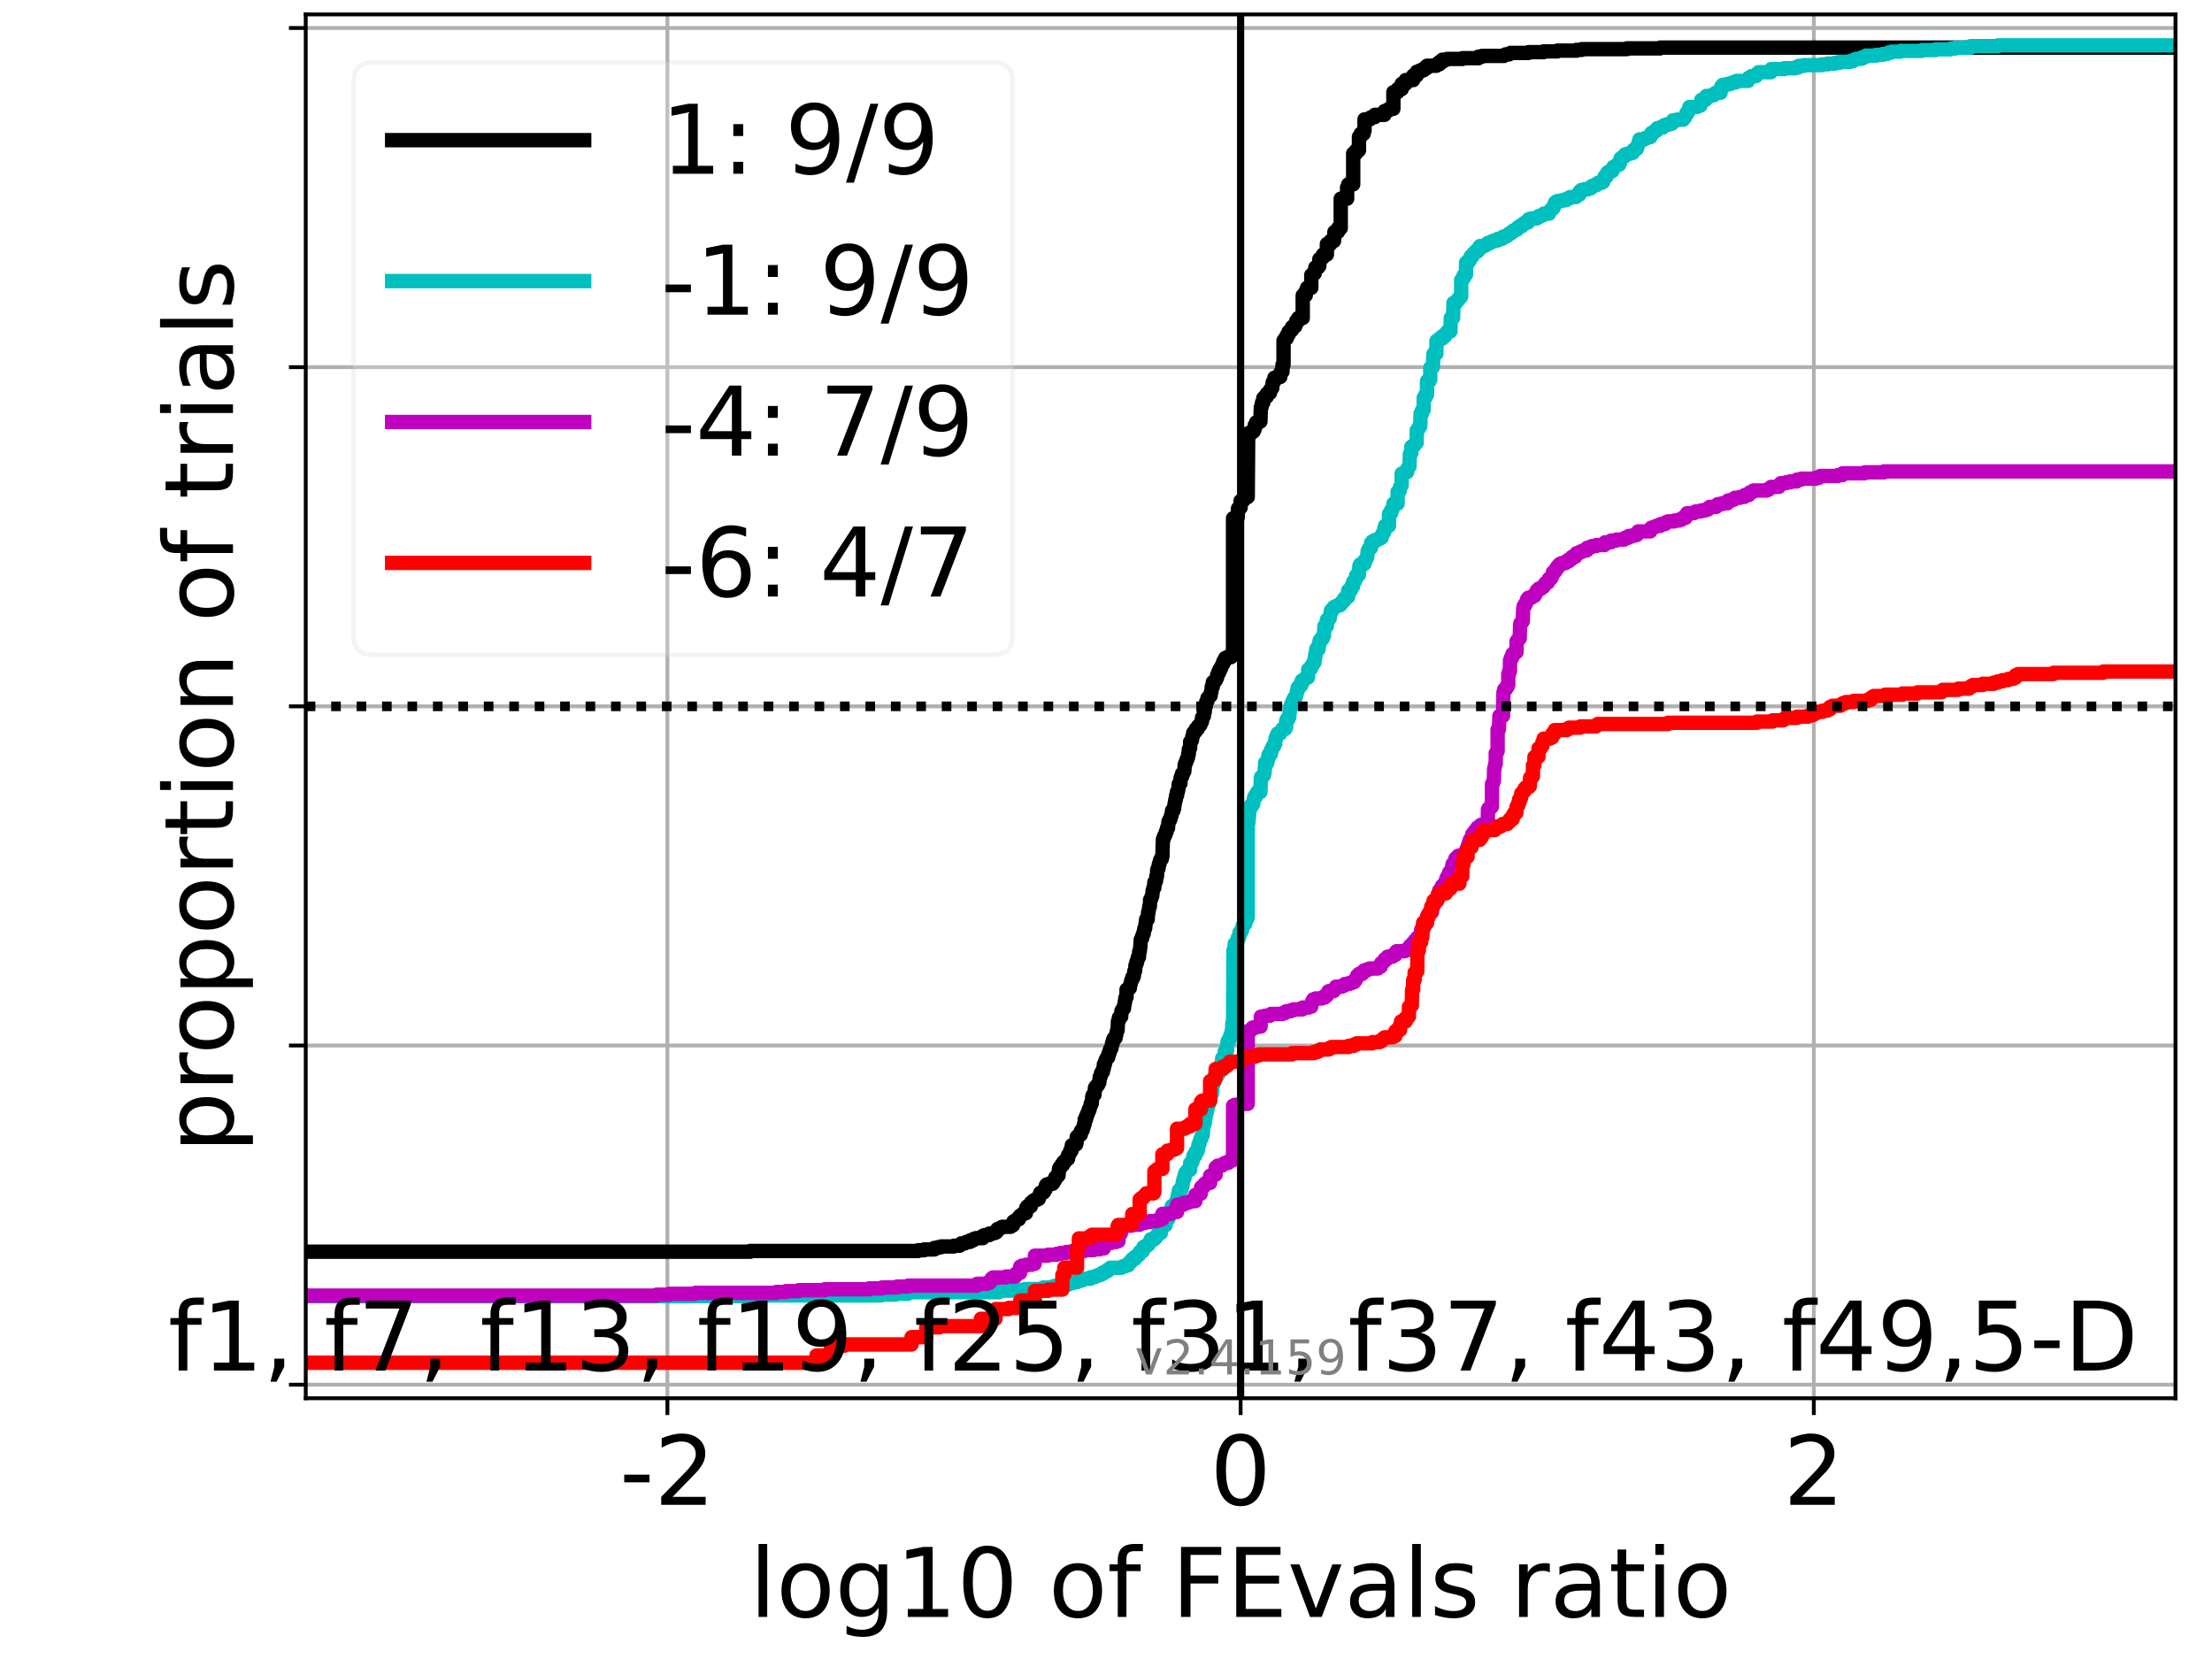 <?xml version="1.0" encoding="utf-8" standalone="no"?>
<!DOCTYPE svg PUBLIC "-//W3C//DTD SVG 1.1//EN"
  "http://www.w3.org/Graphics/SVG/1.1/DTD/svg11.dtd">
<!-- Created with matplotlib (https://matplotlib.org/) -->
<svg height="345.6pt" version="1.1" viewBox="0 0 460.8 345.6" width="460.8pt" xmlns="http://www.w3.org/2000/svg" xmlns:xlink="http://www.w3.org/1999/xlink">
 <defs>
  <style type="text/css">*{stroke-linecap:butt;stroke-linejoin:round;}</style>
 </defs>
 <g id="figure_1">
  <g id="patch_1">
   <path d="M 0 345.6 
L 460.8 345.6 
L 460.8 0 
L 0 0 
z
" style="fill:#ffffff;"/>
  </g>
  <g id="axes_1">
   <g id="patch_2">
    <path d="M 63.692 291.28 
L 453.192 291.28 
L 453.192 3 
L 63.692 3 
z
" style="fill:#ffffff;"/>
   </g>
   <g id="matplotlib.axis_1">
    <g id="xtick_1">
     <g id="line2d_1">
      <path clip-path="url(#p024e3a024d)" d="M 139.033 291.28 
L 139.033 3 
" style="fill:none;stroke:#b0b0b0;stroke-linecap:square;stroke-width:0.8;"/>
     </g>
     <g id="line2d_2">
      <defs>
       <path d="M 0 0 
L 0 3.5 
" id="mcc1cac644e" style="stroke:#000000;stroke-width:0.8;"/>
      </defs>
      <g>
       <use style="stroke:#000000;stroke-width:0.8;" x="139.033" xlink:href="#mcc1cac644e" y="291.28"/>
      </g>
     </g>
     <g id="text_1">
      <!-- -2 -->
      <g transform="translate(129.062 313.477)scale(0.2 -0.2)">
       <defs>
        <path d="M 4.891 31.391 
L 31.203 31.391 
L 31.203 23.391 
L 4.891 23.391 
z
" id="DejaVuSans-45"/>
        <path d="M 19.188 8.297 
L 53.609 8.297 
L 53.609 0 
L 7.328 0 
L 7.328 8.297 
Q 12.938 14.109 22.625 23.891 
Q 32.328 33.688 34.812 36.531 
Q 39.547 41.844 41.422 45.531 
Q 43.312 49.219 43.312 52.781 
Q 43.312 58.594 39.234 62.25 
Q 35.156 65.922 28.609 65.922 
Q 23.969 65.922 18.812 64.312 
Q 13.672 62.703 7.812 59.422 
L 7.812 69.391 
Q 13.766 71.781 18.938 73 
Q 24.125 74.219 28.422 74.219 
Q 39.75 74.219 46.484 68.547 
Q 53.219 62.891 53.219 53.422 
Q 53.219 48.922 51.531 44.891 
Q 49.859 40.875 45.406 35.406 
Q 44.188 33.984 37.641 27.219 
Q 31.109 20.453 19.188 8.297 
z
" id="DejaVuSans-50"/>
       </defs>
       <use xlink:href="#DejaVuSans-45"/>
       <use x="36.084" xlink:href="#DejaVuSans-50"/>
      </g>
     </g>
    </g>
    <g id="xtick_2">
     <g id="line2d_3">
      <path clip-path="url(#p024e3a024d)" d="M 258.442 291.28 
L 258.442 3 
" style="fill:none;stroke:#b0b0b0;stroke-linecap:square;stroke-width:0.8;"/>
     </g>
     <g id="line2d_4">
      <g>
       <use style="stroke:#000000;stroke-width:0.8;" x="258.442" xlink:href="#mcc1cac644e" y="291.28"/>
      </g>
     </g>
     <g id="text_2">
      <!-- 0 -->
      <g transform="translate(252.08 313.477)scale(0.2 -0.2)">
       <defs>
        <path d="M 31.781 66.406 
Q 24.172 66.406 20.328 58.906 
Q 16.5 51.422 16.5 36.375 
Q 16.5 21.391 20.328 13.891 
Q 24.172 6.391 31.781 6.391 
Q 39.453 6.391 43.281 13.891 
Q 47.125 21.391 47.125 36.375 
Q 47.125 51.422 43.281 58.906 
Q 39.453 66.406 31.781 66.406 
z
M 31.781 74.219 
Q 44.047 74.219 50.516 64.516 
Q 56.984 54.828 56.984 36.375 
Q 56.984 17.969 50.516 8.266 
Q 44.047 -1.422 31.781 -1.422 
Q 19.531 -1.422 13.062 8.266 
Q 6.594 17.969 6.594 36.375 
Q 6.594 54.828 13.062 64.516 
Q 19.531 74.219 31.781 74.219 
z
" id="DejaVuSans-48"/>
       </defs>
       <use xlink:href="#DejaVuSans-48"/>
      </g>
     </g>
    </g>
    <g id="xtick_3">
     <g id="line2d_5">
      <path clip-path="url(#p024e3a024d)" d="M 377.852 291.28 
L 377.852 3 
" style="fill:none;stroke:#b0b0b0;stroke-linecap:square;stroke-width:0.8;"/>
     </g>
     <g id="line2d_6">
      <g>
       <use style="stroke:#000000;stroke-width:0.8;" x="377.852" xlink:href="#mcc1cac644e" y="291.28"/>
      </g>
     </g>
     <g id="text_3">
      <!-- 2 -->
      <g transform="translate(371.489 313.477)scale(0.2 -0.2)">
       <use xlink:href="#DejaVuSans-50"/>
      </g>
     </g>
    </g>
    <g id="text_4">
     <!-- log10 of FEvals ratio -->
     <g transform="translate(156.138 336.833)scale(0.2 -0.2)">
      <defs>
       <path d="M 9.422 75.984 
L 18.406 75.984 
L 18.406 0 
L 9.422 0 
z
" id="DejaVuSans-108"/>
       <path d="M 30.609 48.391 
Q 23.391 48.391 19.188 42.75 
Q 14.984 37.109 14.984 27.297 
Q 14.984 17.484 19.156 11.844 
Q 23.344 6.203 30.609 6.203 
Q 37.797 6.203 41.984 11.859 
Q 46.188 17.531 46.188 27.297 
Q 46.188 37.016 41.984 42.703 
Q 37.797 48.391 30.609 48.391 
z
M 30.609 56 
Q 42.328 56 49.016 48.375 
Q 55.719 40.766 55.719 27.297 
Q 55.719 13.875 49.016 6.219 
Q 42.328 -1.422 30.609 -1.422 
Q 18.844 -1.422 12.172 6.219 
Q 5.516 13.875 5.516 27.297 
Q 5.516 40.766 12.172 48.375 
Q 18.844 56 30.609 56 
z
" id="DejaVuSans-111"/>
       <path d="M 45.406 27.984 
Q 45.406 37.75 41.375 43.109 
Q 37.359 48.484 30.078 48.484 
Q 22.859 48.484 18.828 43.109 
Q 14.797 37.75 14.797 27.984 
Q 14.797 18.266 18.828 12.891 
Q 22.859 7.516 30.078 7.516 
Q 37.359 7.516 41.375 12.891 
Q 45.406 18.266 45.406 27.984 
z
M 54.391 6.781 
Q 54.391 -7.172 48.188 -13.984 
Q 42 -20.797 29.203 -20.797 
Q 24.469 -20.797 20.266 -20.094 
Q 16.062 -19.391 12.109 -17.922 
L 12.109 -9.188 
Q 16.062 -11.328 19.922 -12.344 
Q 23.781 -13.375 27.781 -13.375 
Q 36.625 -13.375 41.016 -8.766 
Q 45.406 -4.156 45.406 5.172 
L 45.406 9.625 
Q 42.625 4.781 38.281 2.391 
Q 33.938 0 27.875 0 
Q 17.828 0 11.672 7.656 
Q 5.516 15.328 5.516 27.984 
Q 5.516 40.672 11.672 48.328 
Q 17.828 56 27.875 56 
Q 33.938 56 38.281 53.609 
Q 42.625 51.219 45.406 46.391 
L 45.406 54.688 
L 54.391 54.688 
z
" id="DejaVuSans-103"/>
       <path d="M 12.406 8.297 
L 28.516 8.297 
L 28.516 63.922 
L 10.984 60.406 
L 10.984 69.391 
L 28.422 72.906 
L 38.281 72.906 
L 38.281 8.297 
L 54.391 8.297 
L 54.391 0 
L 12.406 0 
z
" id="DejaVuSans-49"/>
       <path id="DejaVuSans-32"/>
       <path d="M 37.109 75.984 
L 37.109 68.5 
L 28.516 68.5 
Q 23.688 68.5 21.797 66.547 
Q 19.922 64.594 19.922 59.516 
L 19.922 54.688 
L 34.719 54.688 
L 34.719 47.703 
L 19.922 47.703 
L 19.922 0 
L 10.891 0 
L 10.891 47.703 
L 2.297 47.703 
L 2.297 54.688 
L 10.891 54.688 
L 10.891 58.5 
Q 10.891 67.625 15.141 71.797 
Q 19.391 75.984 28.609 75.984 
z
" id="DejaVuSans-102"/>
       <path d="M 9.812 72.906 
L 51.703 72.906 
L 51.703 64.594 
L 19.672 64.594 
L 19.672 43.109 
L 48.578 43.109 
L 48.578 34.812 
L 19.672 34.812 
L 19.672 0 
L 9.812 0 
z
" id="DejaVuSans-70"/>
       <path d="M 9.812 72.906 
L 55.906 72.906 
L 55.906 64.594 
L 19.672 64.594 
L 19.672 43.016 
L 54.391 43.016 
L 54.391 34.719 
L 19.672 34.719 
L 19.672 8.297 
L 56.781 8.297 
L 56.781 0 
L 9.812 0 
z
" id="DejaVuSans-69"/>
       <path d="M 2.984 54.688 
L 12.5 54.688 
L 29.594 8.797 
L 46.688 54.688 
L 56.203 54.688 
L 35.688 0 
L 23.484 0 
z
" id="DejaVuSans-118"/>
       <path d="M 34.281 27.484 
Q 23.391 27.484 19.188 25 
Q 14.984 22.516 14.984 16.5 
Q 14.984 11.719 18.141 8.906 
Q 21.297 6.109 26.703 6.109 
Q 34.188 6.109 38.703 11.406 
Q 43.219 16.703 43.219 25.484 
L 43.219 27.484 
z
M 52.203 31.203 
L 52.203 0 
L 43.219 0 
L 43.219 8.297 
Q 40.141 3.328 35.547 0.953 
Q 30.953 -1.422 24.312 -1.422 
Q 15.922 -1.422 10.953 3.297 
Q 6 8.016 6 15.922 
Q 6 25.141 12.172 29.828 
Q 18.359 34.516 30.609 34.516 
L 43.219 34.516 
L 43.219 35.406 
Q 43.219 41.609 39.141 45 
Q 35.062 48.391 27.688 48.391 
Q 23 48.391 18.547 47.266 
Q 14.109 46.141 10.016 43.891 
L 10.016 52.203 
Q 14.938 54.109 19.578 55.047 
Q 24.219 56 28.609 56 
Q 40.484 56 46.344 49.844 
Q 52.203 43.703 52.203 31.203 
z
" id="DejaVuSans-97"/>
       <path d="M 44.281 53.078 
L 44.281 44.578 
Q 40.484 46.531 36.375 47.5 
Q 32.281 48.484 27.875 48.484 
Q 21.188 48.484 17.844 46.438 
Q 14.5 44.391 14.5 40.281 
Q 14.5 37.156 16.891 35.375 
Q 19.281 33.594 26.516 31.984 
L 29.594 31.297 
Q 39.156 29.25 43.188 25.516 
Q 47.219 21.781 47.219 15.094 
Q 47.219 7.469 41.188 3.016 
Q 35.156 -1.422 24.609 -1.422 
Q 20.219 -1.422 15.453 -0.562 
Q 10.688 0.297 5.422 2 
L 5.422 11.281 
Q 10.406 8.688 15.234 7.391 
Q 20.062 6.109 24.812 6.109 
Q 31.156 6.109 34.562 8.281 
Q 37.984 10.453 37.984 14.406 
Q 37.984 18.062 35.516 20.016 
Q 33.062 21.969 24.703 23.781 
L 21.578 24.516 
Q 13.234 26.266 9.516 29.906 
Q 5.812 33.547 5.812 39.891 
Q 5.812 47.609 11.281 51.797 
Q 16.75 56 26.812 56 
Q 31.781 56 36.172 55.266 
Q 40.578 54.547 44.281 53.078 
z
" id="DejaVuSans-115"/>
       <path d="M 41.109 46.297 
Q 39.594 47.172 37.812 47.578 
Q 36.031 48 33.891 48 
Q 26.266 48 22.188 43.047 
Q 18.109 38.094 18.109 28.812 
L 18.109 0 
L 9.078 0 
L 9.078 54.688 
L 18.109 54.688 
L 18.109 46.188 
Q 20.953 51.172 25.484 53.578 
Q 30.031 56 36.531 56 
Q 37.453 56 38.578 55.875 
Q 39.703 55.766 41.062 55.516 
z
" id="DejaVuSans-114"/>
       <path d="M 18.312 70.219 
L 18.312 54.688 
L 36.812 54.688 
L 36.812 47.703 
L 18.312 47.703 
L 18.312 18.016 
Q 18.312 11.328 20.141 9.422 
Q 21.969 7.516 27.594 7.516 
L 36.812 7.516 
L 36.812 0 
L 27.594 0 
Q 17.188 0 13.234 3.875 
Q 9.281 7.766 9.281 18.016 
L 9.281 47.703 
L 2.688 47.703 
L 2.688 54.688 
L 9.281 54.688 
L 9.281 70.219 
z
" id="DejaVuSans-116"/>
       <path d="M 9.422 54.688 
L 18.406 54.688 
L 18.406 0 
L 9.422 0 
z
M 9.422 75.984 
L 18.406 75.984 
L 18.406 64.594 
L 9.422 64.594 
z
" id="DejaVuSans-105"/>
      </defs>
      <use xlink:href="#DejaVuSans-108"/>
      <use x="27.783" xlink:href="#DejaVuSans-111"/>
      <use x="88.965" xlink:href="#DejaVuSans-103"/>
      <use x="152.441" xlink:href="#DejaVuSans-49"/>
      <use x="216.064" xlink:href="#DejaVuSans-48"/>
      <use x="279.688" xlink:href="#DejaVuSans-32"/>
      <use x="311.475" xlink:href="#DejaVuSans-111"/>
      <use x="372.656" xlink:href="#DejaVuSans-102"/>
      <use x="407.861" xlink:href="#DejaVuSans-32"/>
      <use x="439.648" xlink:href="#DejaVuSans-70"/>
      <use x="497.168" xlink:href="#DejaVuSans-69"/>
      <use x="560.352" xlink:href="#DejaVuSans-118"/>
      <use x="619.531" xlink:href="#DejaVuSans-97"/>
      <use x="680.811" xlink:href="#DejaVuSans-108"/>
      <use x="708.594" xlink:href="#DejaVuSans-115"/>
      <use x="760.693" xlink:href="#DejaVuSans-32"/>
      <use x="792.48" xlink:href="#DejaVuSans-114"/>
      <use x="833.594" xlink:href="#DejaVuSans-97"/>
      <use x="894.873" xlink:href="#DejaVuSans-116"/>
      <use x="934.082" xlink:href="#DejaVuSans-105"/>
      <use x="961.865" xlink:href="#DejaVuSans-111"/>
     </g>
    </g>
   </g>
   <g id="matplotlib.axis_2">
    <g id="ytick_1">
     <g id="line2d_7">
      <path clip-path="url(#p024e3a024d)" d="M 63.692 288.454 
L 453.192 288.454 
" style="fill:none;stroke:#b0b0b0;stroke-linecap:square;stroke-width:0.8;"/>
     </g>
     <g id="line2d_8">
      <defs>
       <path d="M 0 0 
L -3.5 0 
" id="m489fc1e9e7" style="stroke:#000000;stroke-width:0.8;"/>
      </defs>
      <g>
       <use style="stroke:#000000;stroke-width:0.8;" x="63.692" xlink:href="#m489fc1e9e7" y="288.454"/>
      </g>
     </g>
    </g>
    <g id="ytick_2">
     <g id="line2d_9">
      <path clip-path="url(#p024e3a024d)" d="M 63.692 217.797 
L 453.192 217.797 
" style="fill:none;stroke:#b0b0b0;stroke-linecap:square;stroke-width:0.8;"/>
     </g>
     <g id="line2d_10">
      <g>
       <use style="stroke:#000000;stroke-width:0.8;" x="63.692" xlink:href="#m489fc1e9e7" y="217.797"/>
      </g>
     </g>
    </g>
    <g id="ytick_3">
     <g id="line2d_11">
      <path clip-path="url(#p024e3a024d)" d="M 63.692 147.14 
L 453.192 147.14 
" style="fill:none;stroke:#b0b0b0;stroke-linecap:square;stroke-width:0.8;"/>
     </g>
     <g id="line2d_12">
      <g>
       <use style="stroke:#000000;stroke-width:0.8;" x="63.692" xlink:href="#m489fc1e9e7" y="147.14"/>
      </g>
     </g>
    </g>
    <g id="ytick_4">
     <g id="line2d_13">
      <path clip-path="url(#p024e3a024d)" d="M 63.692 76.483 
L 453.192 76.483 
" style="fill:none;stroke:#b0b0b0;stroke-linecap:square;stroke-width:0.8;"/>
     </g>
     <g id="line2d_14">
      <g>
       <use style="stroke:#000000;stroke-width:0.8;" x="63.692" xlink:href="#m489fc1e9e7" y="76.483"/>
      </g>
     </g>
    </g>
    <g id="ytick_5">
     <g id="line2d_15">
      <path clip-path="url(#p024e3a024d)" d="M 63.692 5.826 
L 453.192 5.826 
" style="fill:none;stroke:#b0b0b0;stroke-linecap:square;stroke-width:0.8;"/>
     </g>
     <g id="line2d_16">
      <g>
       <use style="stroke:#000000;stroke-width:0.8;" x="63.692" xlink:href="#m489fc1e9e7" y="5.826"/>
      </g>
     </g>
    </g>
    <g id="text_5">
     <!-- proportion of trials -->
     <g transform="translate(48.533 240.146)rotate(-90)scale(0.2 -0.2)">
      <defs>
       <path d="M 18.109 8.203 
L 18.109 -20.797 
L 9.078 -20.797 
L 9.078 54.688 
L 18.109 54.688 
L 18.109 46.391 
Q 20.953 51.266 25.266 53.625 
Q 29.594 56 35.594 56 
Q 45.562 56 51.781 48.094 
Q 58.016 40.188 58.016 27.297 
Q 58.016 14.406 51.781 6.484 
Q 45.562 -1.422 35.594 -1.422 
Q 29.594 -1.422 25.266 0.953 
Q 20.953 3.328 18.109 8.203 
z
M 48.688 27.297 
Q 48.688 37.203 44.609 42.844 
Q 40.531 48.484 33.406 48.484 
Q 26.266 48.484 22.188 42.844 
Q 18.109 37.203 18.109 27.297 
Q 18.109 17.391 22.188 11.75 
Q 26.266 6.109 33.406 6.109 
Q 40.531 6.109 44.609 11.75 
Q 48.688 17.391 48.688 27.297 
z
" id="DejaVuSans-112"/>
       <path d="M 54.891 33.016 
L 54.891 0 
L 45.906 0 
L 45.906 32.719 
Q 45.906 40.484 42.875 44.328 
Q 39.844 48.188 33.797 48.188 
Q 26.516 48.188 22.312 43.547 
Q 18.109 38.922 18.109 30.906 
L 18.109 0 
L 9.078 0 
L 9.078 54.688 
L 18.109 54.688 
L 18.109 46.188 
Q 21.344 51.125 25.703 53.562 
Q 30.078 56 35.797 56 
Q 45.219 56 50.047 50.172 
Q 54.891 44.344 54.891 33.016 
z
" id="DejaVuSans-110"/>
      </defs>
      <use xlink:href="#DejaVuSans-112"/>
      <use x="63.477" xlink:href="#DejaVuSans-114"/>
      <use x="102.34" xlink:href="#DejaVuSans-111"/>
      <use x="163.521" xlink:href="#DejaVuSans-112"/>
      <use x="226.998" xlink:href="#DejaVuSans-111"/>
      <use x="288.18" xlink:href="#DejaVuSans-114"/>
      <use x="329.293" xlink:href="#DejaVuSans-116"/>
      <use x="368.502" xlink:href="#DejaVuSans-105"/>
      <use x="396.285" xlink:href="#DejaVuSans-111"/>
      <use x="457.467" xlink:href="#DejaVuSans-110"/>
      <use x="520.846" xlink:href="#DejaVuSans-32"/>
      <use x="552.633" xlink:href="#DejaVuSans-111"/>
      <use x="613.814" xlink:href="#DejaVuSans-102"/>
      <use x="649.02" xlink:href="#DejaVuSans-32"/>
      <use x="680.807" xlink:href="#DejaVuSans-116"/>
      <use x="720.016" xlink:href="#DejaVuSans-114"/>
      <use x="761.129" xlink:href="#DejaVuSans-105"/>
      <use x="788.912" xlink:href="#DejaVuSans-97"/>
      <use x="850.191" xlink:href="#DejaVuSans-108"/>
      <use x="877.975" xlink:href="#DejaVuSans-115"/>
     </g>
    </g>
   </g>
   <g id="line2d_17">
    <path clip-path="url(#p024e3a024d)" d="M 63.692 260.757 
L 156.272 260.757 
L 156.272 260.6 
L 191.278 260.6 
L 191.278 260.443 
L 192.54 260.443 
L 192.54 260.285 
L 194.617 260.285 
L 194.617 259.971 
L 195.365 259.971 
L 195.365 259.813 
L 196.071 259.813 
L 196.071 259.656 
L 198.737 259.656 
L 198.737 259.499 
L 199.916 259.499 
L 199.916 259.341 
L 200.067 259.341 
L 200.067 259.184 
L 200.22 259.184 
L 200.22 259.026 
L 200.994 259.026 
L 200.994 258.869 
L 201.31 258.869 
L 201.31 258.712 
L 202.077 258.712 
L 202.077 258.397 
L 202.734 258.397 
L 202.825 258.082 
L 203.322 258.082 
L 203.322 257.925 
L 204.727 257.925 
L 204.727 257.453 
L 205.069 257.453 
L 205.069 257.295 
L 206.074 257.295 
L 206.074 256.981 
L 206.822 256.981 
L 206.822 256.823 
L 207.376 256.823 
L 207.376 256.666 
L 207.618 256.666 
L 207.679 256.351 
L 207.769 256.351 
L 207.781 256.037 
L 208.192 256.037 
L 208.192 255.879 
L 208.453 255.879 
L 208.453 255.722 
L 208.769 255.722 
L 208.769 255.564 
L 210.513 255.564 
L 210.513 255.407 
L 210.653 255.407 
L 210.653 255.25 
L 211.04 255.25 
L 211.108 254.463 
L 211.373 254.463 
L 211.373 254.306 
L 211.676 254.306 
L 211.676 254.148 
L 211.856 254.148 
L 211.856 253.991 
L 212.254 253.991 
L 212.254 253.519 
L 212.45 253.519 
L 212.529 253.204 
L 212.766 253.204 
L 212.766 253.047 
L 212.984 253.047 
L 212.984 252.889 
L 213.248 252.889 
L 213.248 252.732 
L 213.72 252.732 
L 213.772 251.63 
L 213.992 251.63 
L 213.992 251.316 
L 214.74 251.316 
L 214.768 250.529 
L 215.037 250.529 
L 215.037 250.371 
L 215.24 250.371 
L 215.308 250.057 
L 215.652 250.057 
L 215.652 249.899 
L 216.14 249.899 
L 216.14 249.742 
L 216.407 249.742 
L 216.452 249.27 
L 216.526 249.27 
L 216.587 248.798 
L 216.71 248.798 
L 216.71 248.483 
L 217.335 248.483 
L 217.335 248.326 
L 217.484 248.326 
L 217.5 247.854 
L 217.769 247.854 
L 217.801 247.539 
L 217.889 247.539 
L 217.889 246.909 
L 218.04 246.909 
L 218.04 246.752 
L 218.499 246.752 
L 218.499 246.595 
L 219.291 246.595 
L 219.291 246.437 
L 219.442 246.437 
L 219.536 246.123 
L 219.594 246.123 
L 219.649 245.808 
L 219.805 245.808 
L 219.805 245.336 
L 220.05 245.336 
L 220.05 245.021 
L 220.368 245.021 
L 220.368 244.864 
L 220.512 244.864 
L 220.621 243.447 
L 220.685 243.447 
L 220.685 243.29 
L 220.798 243.29 
L 220.798 243.133 
L 221.026 243.133 
L 221.108 242.661 
L 221.438 242.661 
L 221.438 242.188 
L 221.56 242.188 
L 221.56 242.031 
L 221.856 242.031 
L 221.886 241.716 
L 222.139 241.716 
L 222.19 241.402 
L 222.496 241.402 
L 222.496 240.615 
L 222.7 240.615 
L 222.768 240.3 
L 222.859 240.3 
L 222.964 239.671 
L 223.255 239.671 
L 223.28 238.569 
L 223.6 238.569 
L 223.6 238.412 
L 224.17 238.412 
L 224.272 237.94 
L 224.285 237.94 
L 224.303 236.838 
L 224.444 236.838 
L 224.444 236.681 
L 224.683 236.681 
L 224.683 236.523 
L 224.968 236.523 
L 224.968 236.366 
L 225.148 236.366 
L 225.177 235.579 
L 225.349 235.579 
L 225.349 235.422 
L 225.55 235.422 
L 225.652 234.792 
L 225.742 234.792 
L 225.836 234.163 
L 225.959 234.163 
L 225.959 233.219 
L 226.225 233.219 
L 226.225 232.589 
L 226.407 232.589 
L 226.493 231.96 
L 226.584 231.96 
L 226.584 231.802 
L 226.71 231.802 
L 226.795 231.173 
L 226.966 231.173 
L 227.073 230.543 
L 227.156 230.543 
L 227.224 229.914 
L 227.424 229.914 
L 227.531 228.498 
L 227.567 228.498 
L 227.597 228.183 
L 227.801 228.183 
L 227.801 228.026 
L 228.014 228.026 
L 228.103 226.609 
L 228.307 226.609 
L 228.307 226.295 
L 228.554 226.295 
L 228.626 225.98 
L 228.782 225.98 
L 228.794 225.665 
L 228.897 225.665 
L 228.897 225.508 
L 229.013 225.508 
L 229.081 224.406 
L 229.245 224.406 
L 229.346 223.619 
L 229.408 223.619 
L 229.408 223.462 
L 229.598 223.462 
L 229.598 223.305 
L 229.751 223.305 
L 229.833 222.518 
L 229.956 222.518 
L 229.956 221.731 
L 230.162 221.731 
L 230.227 221.102 
L 230.318 221.102 
L 230.415 220.629 
L 230.502 220.629 
L 230.581 220.315 
L 230.835 220.315 
L 230.835 219.843 
L 230.973 219.843 
L 230.973 219.371 
L 231.135 219.371 
L 231.135 218.898 
L 231.259 218.898 
L 231.259 218.584 
L 231.438 218.584 
L 231.528 218.269 
L 231.56 218.269 
L 231.629 217.482 
L 231.745 217.482 
L 231.799 216.853 
L 231.951 216.853 
L 231.965 216.381 
L 232.212 216.381 
L 232.212 216.223 
L 232.394 216.223 
L 232.475 215.594 
L 232.528 215.594 
L 232.631 214.964 
L 232.652 214.964 
L 232.713 214.65 
L 232.808 214.65 
L 232.894 212.761 
L 233.01 212.761 
L 233.095 211.974 
L 233.281 211.974 
L 233.281 211.817 
L 233.556 211.817 
L 233.625 210.558 
L 233.804 210.558 
L 233.909 210.086 
L 234.143 210.086 
L 234.216 209.299 
L 234.255 209.299 
L 234.315 208.67 
L 234.38 208.67 
L 234.412 208.04 
L 234.505 208.04 
L 234.505 207.726 
L 234.683 207.726 
L 234.683 206.152 
L 235 206.152 
L 235 205.994 
L 235.132 205.994 
L 235.132 205.837 
L 235.369 205.837 
L 235.457 205.05 
L 235.515 205.05 
L 235.626 204.421 
L 235.662 204.421 
L 235.662 204.263 
L 235.774 204.263 
L 235.862 203.634 
L 236.104 203.634 
L 236.209 203.162 
L 236.234 203.162 
L 236.288 202.375 
L 236.357 202.375 
L 236.357 202.218 
L 236.472 202.218 
L 236.536 201.116 
L 236.605 201.116 
L 236.705 200.801 
L 236.759 200.801 
L 236.759 200.329 
L 236.897 200.329 
L 237.007 199.543 
L 237.058 199.543 
L 237.058 199.385 
L 237.264 199.385 
L 237.309 198.284 
L 237.415 198.284 
L 237.515 197.497 
L 237.531 197.497 
L 237.638 195.766 
L 237.737 195.766 
L 237.778 195.451 
L 237.929 195.451 
L 237.944 194.979 
L 238.049 194.979 
L 238.11 194.507 
L 238.252 194.507 
L 238.341 193.72 
L 238.394 193.72 
L 238.394 193.405 
L 238.548 193.405 
L 238.658 192.304 
L 238.68 192.304 
L 238.759 191.517 
L 239.089 191.517 
L 239.162 190.101 
L 239.244 190.101 
L 239.35 189.314 
L 239.381 189.314 
L 239.411 188.842 
L 239.533 188.842 
L 239.59 187.425 
L 239.671 187.425 
L 239.759 187.111 
L 239.879 187.111 
L 239.935 186.639 
L 240.041 186.639 
L 240.121 185.537 
L 240.201 185.537 
L 240.285 184.908 
L 240.469 184.908 
L 240.469 183.806 
L 240.702 183.806 
L 240.813 183.491 
L 240.822 183.491 
L 240.891 182.547 
L 241.015 182.547 
L 241.065 181.288 
L 241.149 181.288 
L 241.149 180.973 
L 241.32 180.973 
L 241.412 180.029 
L 241.528 180.029 
L 241.612 179.4 
L 241.714 179.4 
L 241.714 179.085 
L 241.882 179.085 
L 241.882 178.928 
L 242.028 178.928 
L 242.041 178.456 
L 242.143 178.456 
L 242.234 175.466 
L 242.258 175.466 
L 242.258 174.836 
L 242.391 174.836 
L 242.491 174.207 
L 242.631 174.207 
L 242.656 173.892 
L 242.783 173.892 
L 242.878 173.263 
L 243.022 173.263 
L 243.121 172.476 
L 243.322 172.476 
L 243.408 171.217 
L 243.484 171.217 
L 243.523 170.902 
L 243.701 170.902 
L 243.715 170.587 
L 243.832 170.587 
L 243.932 169.958 
L 244.038 169.958 
L 244.127 169.014 
L 244.164 169.014 
L 244.164 168.856 
L 244.466 168.856 
L 244.466 168.384 
L 244.594 168.384 
L 244.683 167.44 
L 244.73 167.44 
L 244.829 166.653 
L 244.925 166.653 
L 245.012 165.709 
L 245.197 165.709 
L 245.197 164.922 
L 245.376 164.922 
L 245.479 164.293 
L 245.504 164.293 
L 245.54 163.349 
L 245.767 163.349 
L 245.767 163.191 
L 245.907 163.191 
L 245.922 162.09 
L 246.025 162.09 
L 246.035 161.775 
L 246.255 161.775 
L 246.255 161.145 
L 246.488 161.145 
L 246.599 160.673 
L 246.722 160.673 
L 246.801 159.257 
L 246.87 159.257 
L 246.87 159.1 
L 246.986 159.1 
L 246.986 158.785 
L 247.105 158.785 
L 247.188 158.313 
L 247.218 158.313 
L 247.218 158.156 
L 247.359 158.156 
L 247.466 157.841 
L 247.478 157.841 
L 247.52 157.054 
L 247.651 157.054 
L 247.651 156.11 
L 247.806 156.11 
L 247.806 155.795 
L 247.929 155.795 
L 247.929 154.536 
L 248.14 154.536 
L 248.14 154.221 
L 248.291 154.221 
L 248.388 153.435 
L 248.475 153.435 
L 248.569 152.648 
L 248.727 152.648 
L 248.727 152.49 
L 248.966 152.49 
L 248.966 152.333 
L 249.108 152.333 
L 249.108 151.861 
L 249.501 151.861 
L 249.602 151.231 
L 249.83 151.231 
L 249.83 151.074 
L 250.047 151.074 
L 250.127 150.602 
L 250.252 150.602 
L 250.252 150.287 
L 250.4 150.287 
L 250.4 149.5 
L 250.59 149.5 
L 250.604 149.186 
L 250.781 149.186 
L 250.798 148.242 
L 250.983 148.242 
L 250.983 147.14 
L 251.174 147.14 
L 251.279 146.196 
L 251.356 146.196 
L 251.356 146.038 
L 251.529 146.038 
L 251.553 145.409 
L 251.693 145.409 
L 251.693 145.252 
L 251.85 145.252 
L 251.85 145.094 
L 252.041 145.094 
L 252.041 144.937 
L 252.189 144.937 
L 252.267 144.15 
L 252.353 144.15 
L 252.432 143.049 
L 252.656 143.049 
L 252.656 142.104 
L 252.931 142.104 
L 252.931 141.947 
L 253.105 141.947 
L 253.105 141.79 
L 253.239 141.79 
L 253.342 141.475 
L 253.408 141.475 
L 253.488 141.16 
L 253.535 141.16 
L 253.535 140.688 
L 253.663 140.688 
L 253.663 140.373 
L 253.835 140.373 
L 253.835 139.901 
L 254.058 139.901 
L 254.058 139.429 
L 254.182 139.429 
L 254.182 139.272 
L 254.355 139.272 
L 254.445 138.8 
L 254.498 138.8 
L 254.594 138.485 
L 254.711 138.485 
L 254.711 138.17 
L 254.901 138.17 
L 254.901 137.698 
L 255.092 137.698 
L 255.092 137.541 
L 255.237 137.541 
L 255.237 137.069 
L 255.619 137.069 
L 255.619 136.911 
L 256.402 136.911 
L 256.402 136.754 
L 256.589 136.754 
L 256.653 135.967 
L 256.732 135.967 
L 256.821 135.495 
L 256.87 135.495 
L 256.87 107.956 
L 257.644 107.956 
L 257.644 107.799 
L 257.832 107.799 
L 257.908 105.91 
L 258.258 105.91 
L 258.258 105.753 
L 258.442 105.753 
L 258.442 104.337 
L 258.966 104.337 
L 258.988 104.022 
L 259.216 104.022 
L 259.24 103.55 
L 259.924 103.55 
L 260.014 91.118 
L 260.116 91.118 
L 260.172 90.174 
L 260.766 90.174 
L 260.766 90.017 
L 260.995 90.017 
L 260.995 89.859 
L 261.174 89.859 
L 261.174 89.544 
L 261.326 89.544 
L 261.381 88.6 
L 261.688 88.6 
L 261.688 87.971 
L 262.1 87.971 
L 262.1 87.813 
L 262.567 87.813 
L 262.656 84.823 
L 262.802 84.823 
L 262.898 83.879 
L 263.17 83.879 
L 263.17 82.935 
L 263.318 82.935 
L 263.318 82.778 
L 263.694 82.778 
L 263.694 82.62 
L 263.921 82.62 
L 263.921 81.991 
L 264.228 81.991 
L 264.228 81.834 
L 264.572 81.834 
L 264.572 81.204 
L 264.695 81.204 
L 264.695 81.047 
L 264.891 81.047 
L 264.891 80.889 
L 265.023 80.889 
L 265.128 79.63 
L 265.306 79.63 
L 265.306 79.473 
L 265.451 79.473 
L 265.493 78.686 
L 266.165 78.686 
L 266.165 78.529 
L 266.7 78.529 
L 266.752 77.585 
L 266.939 77.585 
L 266.939 77.427 
L 267.167 77.427 
L 267.167 76.011 
L 267.384 76.011 
L 267.384 70.975 
L 267.575 70.975 
L 267.575 70.661 
L 267.691 70.661 
L 267.691 70.503 
L 268.046 70.503 
L 268.046 69.874 
L 268.225 69.874 
L 268.225 69.716 
L 268.442 69.716 
L 268.442 69.087 
L 268.656 69.087 
L 268.656 68.93 
L 268.956 68.93 
L 268.956 68.772 
L 269.147 68.772 
L 269.147 68.143 
L 269.329 68.143 
L 269.329 67.985 
L 269.823 67.985 
L 269.899 67.513 
L 270.014 67.513 
L 270.014 66.884 
L 270.438 66.884 
L 270.438 66.254 
L 271.381 66.254 
L 271.381 61.533 
L 272.01 61.533 
L 272.031 60.589 
L 272.291 60.589 
L 272.291 59.96 
L 273.17 59.96 
L 273.17 57.285 
L 273.499 57.285 
L 273.537 56.97 
L 273.863 56.97 
L 273.863 56.34 
L 274.02 56.34 
L 274.02 55.711 
L 274.626 55.711 
L 274.626 55.396 
L 274.843 55.396 
L 274.843 53.98 
L 275.236 53.98 
L 275.236 53.665 
L 275.592 53.665 
L 275.592 53.036 
L 276.415 53.036 
L 276.415 50.833 
L 277.167 50.833 
L 277.167 50.203 
L 277.897 50.203 
L 277.987 48.315 
L 278.739 48.315 
L 278.739 47.528 
L 279.299 47.528 
L 279.299 41.391 
L 280.629 41.391 
L 280.629 39.03 
L 280.871 39.03 
L 280.871 38.401 
L 281.894 38.401 
L 281.894 31.949 
L 282.504 31.949 
L 282.504 31.319 
L 283.1 31.319 
L 283.1 28.487 
L 283.466 28.487 
L 283.466 27.857 
L 284.076 27.857 
L 284.076 27.228 
L 284.253 27.228 
L 284.253 24.867 
L 285.357 24.867 
L 285.357 24.553 
L 285.663 24.553 
L 285.663 24.395 
L 286.415 24.395 
L 286.415 23.923 
L 288.411 23.923 
L 288.411 23.136 
L 288.824 23.136 
L 288.824 22.979 
L 289.354 22.979 
L 289.354 22.664 
L 290.264 22.664 
L 290.264 19.202 
L 291.143 19.202 
L 291.143 18.573 
L 291.993 18.573 
L 291.993 17.471 
L 292.816 17.471 
L 292.816 16.684 
L 294.388 16.684 
L 294.388 15.74 
L 295.14 15.74 
L 295.14 14.953 
L 295.87 14.953 
L 295.87 14.639 
L 296.581 14.639 
L 296.581 14.324 
L 296.73 14.324 
L 296.73 14.167 
L 297.272 14.167 
L 297.272 13.695 
L 299.242 13.695 
L 299.242 13.38 
L 299.867 13.38 
L 299.867 12.908 
L 300.477 12.908 
L 300.477 12.436 
L 301.449 12.436 
L 301.449 12.278 
L 304.648 12.278 
L 304.648 12.121 
L 307.987 12.121 
L 307.987 11.806 
L 308.735 11.806 
L 308.735 11.649 
L 313.286 11.649 
L 313.286 11.491 
L 313.59 11.491 
L 313.59 11.334 
L 314.364 11.334 
L 314.364 11.177 
L 314.68 11.177 
L 314.68 11.019 
L 318.44 11.019 
L 318.44 10.862 
L 321.563 10.862 
L 321.563 10.705 
L 324.41 10.705 
L 324.41 10.547 
L 328.407 10.547 
L 328.407 10.39 
L 329.511 10.39 
L 329.511 10.232 
L 338.921 10.232 
L 338.921 10.075 
L 345.845 10.075 
L 345.845 9.918 
L 453.192 9.918 
L 453.192 9.918 
" style="fill:none;stroke:#000000;stroke-linecap:square;stroke-width:3;"/>
   </g>
   <g id="line2d_18">
    <path clip-path="url(#p024e3a024d)" style="fill:none;stroke:#000000;stroke-linecap:square;stroke-width:3;"/>
   </g>
   <g id="line2d_19">
    <path clip-path="url(#p024e3a024d)" d="M 63.692 270.018 
L 157.998 270.018 
L 157.998 269.853 
L 183.56 269.853 
L 183.56 269.689 
L 186.574 269.689 
L 186.574 269.524 
L 189.103 269.524 
L 189.103 269.36 
L 189.381 269.36 
L 189.381 269.195 
L 208.04 269.195 
L 208.04 269.03 
L 208.37 269.03 
L 208.37 268.866 
L 210.686 268.866 
L 210.686 268.701 
L 213.518 268.701 
L 213.518 268.536 
L 216.94 268.536 
L 216.94 268.372 
L 217.328 268.372 
L 217.328 268.207 
L 219.124 268.207 
L 219.124 268.043 
L 219.636 268.043 
L 219.636 267.878 
L 220.924 267.878 
L 220.924 267.713 
L 221.638 267.713 
L 221.638 267.549 
L 222.688 267.549 
L 222.688 267.384 
L 222.873 267.384 
L 222.873 267.22 
L 223.756 267.22 
L 223.756 267.055 
L 224.47 267.055 
L 224.47 266.89 
L 224.921 266.89 
L 224.921 266.726 
L 225.48 266.726 
L 225.48 266.561 
L 225.705 266.561 
L 225.705 266.397 
L 227.124 266.397 
L 227.224 266.067 
L 228.034 266.067 
L 228.034 265.903 
L 228.345 265.903 
L 228.345 265.738 
L 228.841 265.738 
L 228.841 265.574 
L 229.362 265.574 
L 229.466 265.244 
L 229.956 265.244 
L 229.956 265.08 
L 230.076 265.08 
L 230.076 264.915 
L 230.469 264.915 
L 230.469 264.751 
L 230.8 264.751 
L 230.866 264.421 
L 231.176 264.421 
L 231.176 264.257 
L 231.311 264.257 
L 231.311 264.092 
L 233.632 264.092 
L 233.632 263.928 
L 233.953 263.928 
L 233.953 263.763 
L 234.445 263.763 
L 234.445 263.598 
L 235.02 263.598 
L 235.02 263.269 
L 235.231 263.269 
L 235.289 262.94 
L 235.562 262.94 
L 235.562 262.775 
L 235.718 262.775 
L 235.799 262.446 
L 235.843 262.446 
L 235.843 262.281 
L 236.408 262.281 
L 236.472 261.788 
L 236.783 261.788 
L 236.783 261.623 
L 237.036 261.623 
L 237.036 261.458 
L 237.246 261.458 
L 237.322 260.965 
L 237.415 260.965 
L 237.415 260.8 
L 237.667 260.8 
L 237.667 260.635 
L 238.089 260.635 
L 238.167 259.812 
L 238.394 259.812 
L 238.394 259.648 
L 238.808 259.648 
L 238.808 259.483 
L 239.004 259.483 
L 239.004 259.319 
L 239.239 259.319 
L 239.302 258.989 
L 239.423 258.989 
L 239.423 258.825 
L 239.608 258.825 
L 239.718 258.166 
L 240.469 258.166 
L 240.469 257.837 
L 240.813 257.837 
L 240.92 257.508 
L 240.973 257.508 
L 240.973 257.343 
L 241.105 257.343 
L 241.105 257.179 
L 241.228 257.179 
L 241.31 256.849 
L 241.839 256.849 
L 241.918 255.862 
L 241.951 255.862 
L 241.951 255.697 
L 242.229 255.697 
L 242.276 255.368 
L 242.507 255.368 
L 242.507 255.203 
L 242.828 255.203 
L 242.915 254.216 
L 243.139 254.216 
L 243.139 254.051 
L 243.275 254.051 
L 243.275 253.887 
L 243.408 253.887 
L 243.504 253.228 
L 243.545 253.228 
L 243.634 252.57 
L 243.727 252.57 
L 243.727 252.405 
L 243.912 252.405 
L 244.018 251.911 
L 244.051 251.911 
L 244.101 251.253 
L 244.426 251.253 
L 244.426 251.088 
L 244.683 251.088 
L 244.683 250.924 
L 244.813 250.924 
L 244.91 250.43 
L 245.045 250.43 
L 245.108 250.101 
L 245.197 250.101 
L 245.197 249.771 
L 245.334 249.771 
L 245.397 248.784 
L 245.469 248.784 
L 245.57 248.125 
L 245.594 248.125 
L 245.594 247.961 
L 245.807 247.961 
L 245.807 247.796 
L 246.14 247.796 
L 246.183 247.138 
L 246.312 247.138 
L 246.418 246.15 
L 246.447 246.15 
L 246.527 245.656 
L 246.632 245.656 
L 246.632 245.492 
L 246.75 245.492 
L 246.763 244.833 
L 246.87 244.833 
L 246.931 244.339 
L 247.137 244.339 
L 247.198 244.01 
L 247.418 244.01 
L 247.48 243.681 
L 247.929 243.681 
L 247.929 242.364 
L 248.228 242.364 
L 248.228 242.035 
L 248.413 242.035 
L 248.465 241.377 
L 248.539 241.377 
L 248.639 240.718 
L 249.02 240.718 
L 249.092 239.895 
L 249.44 239.895 
L 249.443 239.566 
L 249.572 239.566 
L 249.666 238.414 
L 249.804 238.414 
L 249.815 238.084 
L 249.924 238.084 
L 250.004 237.591 
L 250.073 237.591 
L 250.083 237.261 
L 250.231 237.261 
L 250.266 236.768 
L 250.4 236.768 
L 250.4 236.438 
L 250.568 236.438 
L 250.661 234.628 
L 250.714 234.628 
L 250.714 234.463 
L 250.845 234.463 
L 250.883 233.969 
L 250.983 233.969 
L 251.048 233.146 
L 251.108 233.146 
L 251.174 231.994 
L 251.326 231.994 
L 251.391 231.336 
L 251.479 231.336 
L 251.561 230.677 
L 251.639 230.677 
L 251.687 230.183 
L 251.777 230.183 
L 251.793 229.854 
L 251.926 229.854 
L 252.035 229.36 
L 252.104 229.36 
L 252.172 228.044 
L 252.297 228.044 
L 252.297 227.879 
L 252.45 227.879 
L 252.559 226.562 
L 252.579 226.562 
L 252.656 225.904 
L 252.777 225.904 
L 252.883 225.245 
L 252.889 225.245 
L 252.963 224.258 
L 253.043 224.258 
L 253.132 223.928 
L 253.715 223.928 
L 253.715 223.764 
L 253.835 223.764 
L 253.939 223.27 
L 253.96 223.27 
L 254.058 222.282 
L 254.285 222.282 
L 254.285 222.118 
L 254.445 222.118 
L 254.509 221.13 
L 254.559 221.13 
L 254.603 220.472 
L 254.841 220.472 
L 254.896 220.142 
L 255.083 220.142 
L 255.156 218.99 
L 255.345 218.99 
L 255.345 218.826 
L 255.619 218.826 
L 255.71 217.015 
L 255.847 217.015 
L 255.847 216.686 
L 256.022 216.686 
L 256.022 216.521 
L 256.208 216.521 
L 256.298 215.698 
L 256.492 215.698 
L 256.521 215.04 
L 256.653 215.04 
L 256.721 213.064 
L 256.87 213.064 
L 256.96 197.921 
L 257.07 197.921 
L 257.112 197.592 
L 257.201 197.592 
L 257.201 196.604 
L 257.563 196.604 
L 257.606 196.275 
L 257.719 196.275 
L 257.719 196.11 
L 257.832 196.11 
L 257.832 195.452 
L 258.064 195.452 
L 258.064 194.958 
L 258.199 194.958 
L 258.203 194.299 
L 258.442 194.299 
L 258.442 193.97 
L 258.683 193.97 
L 258.683 193.476 
L 258.815 193.476 
L 258.871 192.818 
L 259.048 192.818 
L 259.052 192.489 
L 259.385 192.489 
L 259.385 191.995 
L 259.546 191.995 
L 259.648 191.501 
L 259.772 191.501 
L 259.833 191.172 
L 259.924 191.172 
L 259.924 171.419 
L 260.056 171.419 
L 260.159 170.267 
L 260.171 170.267 
L 260.256 168.621 
L 260.412 168.621 
L 260.518 168.292 
L 260.536 168.292 
L 260.536 167.798 
L 260.889 167.798 
L 260.995 167.469 
L 261.081 167.469 
L 261.174 166.481 
L 261.218 166.481 
L 261.303 165.987 
L 261.621 165.987 
L 261.621 165.494 
L 261.848 165.494 
L 261.905 165 
L 262.567 165 
L 262.656 162.037 
L 262.692 162.037 
L 262.692 161.872 
L 262.901 161.872 
L 262.901 161.708 
L 263.112 161.708 
L 263.112 161.543 
L 263.288 161.543 
L 263.318 161.049 
L 263.412 161.049 
L 263.477 160.062 
L 263.527 160.062 
L 263.543 158.909 
L 264.008 158.909 
L 264.008 158.251 
L 264.153 158.251 
L 264.228 157.263 
L 264.44 157.263 
L 264.44 157.099 
L 264.749 157.099 
L 264.759 156.276 
L 264.932 156.276 
L 264.998 155.782 
L 265.161 155.782 
L 265.161 155.453 
L 265.412 155.453 
L 265.412 154.959 
L 265.641 154.959 
L 265.718 153.807 
L 265.773 153.807 
L 265.773 153.642 
L 265.902 153.642 
L 265.918 153.313 
L 266.035 153.313 
L 266.124 152.819 
L 266.7 152.819 
L 266.7 152.49 
L 266.821 152.49 
L 266.821 152.325 
L 267.034 152.325 
L 267.034 151.996 
L 267.167 151.996 
L 267.167 151.831 
L 267.777 151.831 
L 267.852 151.502 
L 267.931 151.502 
L 267.931 150.185 
L 268.046 150.185 
L 268.046 149.856 
L 268.373 149.856 
L 268.41 149.362 
L 268.577 149.362 
L 268.656 148.045 
L 268.754 148.045 
L 268.754 147.387 
L 268.956 147.387 
L 268.956 146.728 
L 269.156 146.728 
L 269.252 146.235 
L 269.318 146.235 
L 269.318 145.905 
L 269.526 145.905 
L 269.566 145.412 
L 269.789 145.412 
L 269.789 145.247 
L 269.942 145.247 
L 270 144.753 
L 270.078 144.753 
L 270.176 143.93 
L 270.326 143.93 
L 270.326 143.272 
L 270.451 143.272 
L 270.451 143.107 
L 270.72 143.107 
L 270.72 142.778 
L 271.077 142.778 
L 271.171 141.79 
L 271.471 141.79 
L 271.471 141.626 
L 271.759 141.626 
L 271.859 141.297 
L 272.01 141.297 
L 272.01 141.132 
L 272.479 141.132 
L 272.518 139.486 
L 272.945 139.486 
L 272.945 139.321 
L 273.08 139.321 
L 273.092 138.827 
L 273.275 138.827 
L 273.275 138.663 
L 273.405 138.663 
L 273.501 138.169 
L 273.683 138.169 
L 273.683 138.004 
L 273.83 138.004 
L 273.883 137.017 
L 273.99 137.017 
L 273.99 136.358 
L 274.109 136.358 
L 274.191 135.206 
L 274.705 135.206 
L 274.705 134.218 
L 274.867 134.218 
L 274.912 133.395 
L 275.085 133.395 
L 275.17 133.066 
L 275.536 133.066 
L 275.621 132.572 
L 275.652 132.572 
L 275.652 132.408 
L 275.805 132.408 
L 275.898 130.433 
L 276.415 130.433 
L 276.415 129.116 
L 276.817 129.116 
L 276.844 128.786 
L 277.011 128.786 
L 277.116 127.963 
L 277.135 127.963 
L 277.219 127.47 
L 277.265 127.47 
L 277.265 127.14 
L 277.603 127.14 
L 277.603 126.811 
L 277.836 126.811 
L 277.836 126.482 
L 278.089 126.482 
L 278.089 126.317 
L 278.491 126.317 
L 278.491 126.153 
L 279.072 126.153 
L 279.072 125.988 
L 279.276 125.988 
L 279.276 125.659 
L 279.402 125.659 
L 279.402 125.494 
L 279.661 125.494 
L 279.661 125.33 
L 279.827 125.33 
L 279.827 125.165 
L 280.015 125.165 
L 280.015 124.671 
L 280.412 124.671 
L 280.412 124.507 
L 280.528 124.507 
L 280.528 124.342 
L 280.839 124.342 
L 280.839 123.025 
L 281.394 123.025 
L 281.5 122.202 
L 281.845 122.202 
L 281.868 121.215 
L 282.201 121.215 
L 282.232 120.885 
L 282.349 120.885 
L 282.4 120.556 
L 282.504 120.556 
L 282.504 119.898 
L 282.788 119.898 
L 282.788 119.733 
L 283.1 119.733 
L 283.176 117.923 
L 283.218 117.923 
L 283.318 117.593 
L 284.076 117.593 
L 284.076 117.429 
L 284.253 117.429 
L 284.253 116.77 
L 284.409 116.77 
L 284.409 116.606 
L 284.578 116.606 
L 284.672 116.112 
L 284.811 116.112 
L 284.908 114.795 
L 285 114.795 
L 285 114.63 
L 285.14 114.63 
L 285.14 114.301 
L 285.364 114.301 
L 285.364 114.137 
L 285.608 114.137 
L 285.608 113.149 
L 285.75 113.149 
L 285.825 112.82 
L 286.346 112.82 
L 286.383 112.491 
L 286.937 112.491 
L 286.937 112.326 
L 287.215 112.326 
L 287.215 112.161 
L 287.592 112.161 
L 287.592 111.997 
L 287.832 111.997 
L 287.892 111.338 
L 287.972 111.338 
L 287.972 111.174 
L 288.148 111.174 
L 288.17 110.845 
L 288.359 110.845 
L 288.411 110.021 
L 288.533 110.021 
L 288.533 109.528 
L 289.354 109.528 
L 289.354 107.059 
L 289.565 107.059 
L 289.565 106.894 
L 289.813 106.894 
L 289.813 106.236 
L 289.983 106.236 
L 289.983 106.071 
L 290.095 106.071 
L 290.174 105.577 
L 290.264 105.577 
L 290.264 104.919 
L 291.143 104.919 
L 291.143 102.45 
L 291.385 102.45 
L 291.385 102.285 
L 291.571 102.285 
L 291.656 101.462 
L 291.777 101.462 
L 291.836 101.133 
L 291.993 101.133 
L 291.993 98.664 
L 292.566 98.664 
L 292.579 98.335 
L 293.143 98.335 
L 293.218 97.511 
L 293.339 97.511 
L 293.339 97.347 
L 293.478 97.347 
L 293.478 97.182 
L 293.614 97.182 
L 293.719 94.549 
L 293.865 94.549 
L 293.865 94.384 
L 294.004 94.384 
L 294.004 93.067 
L 294.249 93.067 
L 294.249 92.903 
L 294.558 92.903 
L 294.558 92.738 
L 294.688 92.738 
L 294.79 92.409 
L 294.888 92.409 
L 294.888 92.244 
L 295.108 92.244 
L 295.14 89.61 
L 295.374 89.61 
L 295.385 89.281 
L 295.576 89.281 
L 295.645 88.787 
L 295.87 88.787 
L 295.929 86.154 
L 296.228 86.154 
L 296.228 85.495 
L 296.371 85.495 
L 296.371 85.331 
L 296.581 85.331 
L 296.581 82.862 
L 296.929 82.862 
L 296.929 82.203 
L 297.272 82.203 
L 297.272 79.405 
L 297.8 79.405 
L 297.893 79.076 
L 297.946 79.076 
L 297.946 76.607 
L 298.232 76.607 
L 298.232 76.442 
L 298.501 76.442 
L 298.602 73.808 
L 298.659 73.808 
L 298.659 73.644 
L 299.225 73.644 
L 299.242 71.01 
L 299.576 71.01 
L 299.576 70.845 
L 299.867 70.845 
L 299.867 70.516 
L 300.477 70.516 
L 300.477 70.022 
L 301.073 70.022 
L 301.073 69.693 
L 301.187 69.693 
L 301.246 69.364 
L 301.465 69.364 
L 301.501 69.035 
L 302.151 69.035 
L 302.226 66.236 
L 302.707 66.236 
L 302.784 63.109 
L 303.33 63.109 
L 303.33 62.78 
L 303.458 62.78 
L 303.458 62.615 
L 303.712 62.615 
L 303.775 62.286 
L 303.845 62.286 
L 303.845 62.121 
L 304.053 62.121 
L 304.053 61.957 
L 304.268 61.957 
L 304.268 61.792 
L 304.388 61.792 
L 304.388 58.335 
L 304.622 58.335 
L 304.622 58.171 
L 304.757 58.171 
L 304.757 58.006 
L 304.902 58.006 
L 304.902 57.348 
L 305.178 57.348 
L 305.178 57.183 
L 305.405 57.183 
L 305.405 54.714 
L 305.875 54.714 
L 305.899 54.22 
L 306.204 54.22 
L 306.274 53.891 
L 306.384 53.891 
L 306.384 53.397 
L 306.744 53.397 
L 306.83 52.903 
L 307.007 52.903 
L 307.007 52.739 
L 307.159 52.739 
L 307.159 52.574 
L 307.3 52.574 
L 307.3 52.41 
L 307.786 52.41 
L 307.786 51.916 
L 308.236 51.916 
L 308.278 51.257 
L 309.205 51.257 
L 309.205 51.093 
L 309.544 51.093 
L 309.544 50.928 
L 309.839 50.928 
L 309.949 50.599 
L 310.505 50.599 
L 310.505 50.434 
L 310.749 50.434 
L 310.749 50.27 
L 311.191 50.27 
L 311.191 50.105 
L 311.977 50.105 
L 311.977 49.776 
L 312.871 49.776 
L 312.871 49.611 
L 313.113 49.611 
L 313.113 49.282 
L 313.784 49.282 
L 313.784 49.117 
L 314.045 49.117 
L 314.045 48.953 
L 314.201 48.953 
L 314.201 48.788 
L 314.375 48.788 
L 314.375 48.624 
L 314.775 48.624 
L 314.775 48.459 
L 314.902 48.459 
L 314.902 48.294 
L 315.162 48.294 
L 315.162 48.13 
L 315.345 48.13 
L 315.345 47.965 
L 315.729 47.965 
L 315.729 47.801 
L 316.076 47.801 
L 316.117 47.471 
L 316.255 47.471 
L 316.255 47.307 
L 316.513 47.307 
L 316.513 47.142 
L 316.987 47.142 
L 317.008 46.813 
L 317.226 46.813 
L 317.226 46.648 
L 317.645 46.648 
L 317.721 46.319 
L 318.365 46.319 
L 318.461 45.661 
L 318.956 45.661 
L 318.956 45.496 
L 320.125 45.496 
L 320.125 45.332 
L 320.454 45.332 
L 320.522 45.002 
L 321.057 45.002 
L 321.057 44.838 
L 321.477 44.838 
L 321.582 44.509 
L 322.712 44.509 
L 322.73 44.015 
L 322.945 44.015 
L 323.042 43.686 
L 323.208 43.686 
L 323.208 43.521 
L 323.332 43.521 
L 323.332 43.356 
L 323.622 43.356 
L 323.723 43.027 
L 323.764 43.027 
L 323.812 42.533 
L 323.876 42.533 
L 323.933 42.204 
L 324.117 42.204 
L 324.117 42.039 
L 324.428 42.039 
L 324.428 41.875 
L 325.325 41.875 
L 325.325 41.71 
L 326.235 41.71 
L 326.235 41.546 
L 326.389 41.546 
L 326.389 41.381 
L 326.884 41.381 
L 326.884 41.216 
L 327.072 41.216 
L 327.072 41.052 
L 328.304 41.052 
L 328.357 40.723 
L 328.692 40.723 
L 328.692 40.558 
L 329.025 40.558 
L 329.062 39.9 
L 329.258 39.9 
L 329.258 39.735 
L 329.412 39.735 
L 329.412 39.57 
L 330.086 39.57 
L 330.086 39.406 
L 330.877 39.406 
L 330.877 39.241 
L 331.372 39.241 
L 331.372 39.077 
L 331.562 39.077 
L 331.612 38.747 
L 332 38.747 
L 332 38.583 
L 332.569 38.583 
L 332.615 38.254 
L 332.892 38.254 
L 332.892 38.089 
L 333.677 38.089 
L 333.677 37.924 
L 333.962 37.924 
L 334.051 37.431 
L 334.114 37.431 
L 334.209 36.937 
L 334.269 36.937 
L 334.269 36.772 
L 334.675 36.772 
L 334.772 36.114 
L 334.828 36.114 
L 334.828 35.949 
L 335.081 35.949 
L 335.081 35.784 
L 335.583 35.784 
L 335.583 35.62 
L 335.91 35.62 
L 335.999 35.126 
L 336.036 35.126 
L 336.063 34.797 
L 336.474 34.797 
L 336.474 34.632 
L 336.642 34.632 
L 336.642 34.468 
L 336.816 34.468 
L 336.816 34.303 
L 337.312 34.303 
L 337.36 33.974 
L 337.457 33.974 
L 337.552 33.151 
L 337.597 33.151 
L 337.597 32.986 
L 337.864 32.986 
L 337.864 32.822 
L 338.112 32.822 
L 338.112 32.657 
L 338.359 32.657 
L 338.389 32.328 
L 338.507 32.328 
L 338.507 32.163 
L 339.029 32.163 
L 339.029 31.999 
L 339.674 31.999 
L 339.674 31.834 
L 340.162 31.834 
L 340.251 31.34 
L 340.314 31.34 
L 340.314 31.176 
L 340.629 31.176 
L 340.629 31.011 
L 340.985 31.011 
L 341.071 30.517 
L 341.148 30.517 
L 341.224 30.023 
L 341.382 30.023 
L 341.48 29.2 
L 341.535 29.2 
L 341.535 29.036 
L 342.554 29.036 
L 342.554 28.871 
L 342.879 28.871 
L 342.879 28.706 
L 343.251 28.706 
L 343.251 28.542 
L 343.834 28.542 
L 343.927 27.883 
L 343.99 27.883 
L 343.99 27.719 
L 344.447 27.719 
L 344.507 27.39 
L 344.812 27.39 
L 344.812 27.225 
L 345.141 27.225 
L 345.221 26.731 
L 345.722 26.731 
L 345.722 26.567 
L 346.396 26.567 
L 346.456 26.237 
L 346.696 26.237 
L 346.696 26.073 
L 347.191 26.073 
L 347.191 25.908 
L 347.844 25.908 
L 347.844 25.744 
L 348.326 25.744 
L 348.415 25.25 
L 348.478 25.25 
L 348.478 25.085 
L 349.331 25.085 
L 349.331 24.921 
L 350.647 24.921 
L 350.707 24.591 
L 350.892 24.591 
L 350.892 24.427 
L 351.049 24.427 
L 351.126 24.097 
L 351.202 24.097 
L 351.279 23.604 
L 351.552 23.604 
L 351.617 23.11 
L 351.802 23.11 
L 351.882 22.616 
L 351.918 22.616 
L 351.927 22.287 
L 353.48 22.287 
L 353.48 22.122 
L 353.924 22.122 
L 353.924 21.958 
L 354.265 21.958 
L 354.355 21.299 
L 354.383 21.299 
L 354.418 20.805 
L 355.313 20.805 
L 355.402 20.312 
L 355.43 20.312 
L 355.466 19.982 
L 356.512 19.982 
L 356.512 19.818 
L 357.049 19.818 
L 357.129 19.489 
L 357.379 19.489 
L 357.379 19.324 
L 358.434 19.324 
L 358.523 18.336 
L 358.587 18.336 
L 358.587 18.007 
L 358.812 18.007 
L 358.871 17.678 
L 359.717 17.678 
L 359.717 17.513 
L 360.452 17.513 
L 360.452 17.349 
L 360.839 17.349 
L 360.839 17.184 
L 361.612 17.184 
L 361.671 16.855 
L 364.145 16.855 
L 364.234 16.361 
L 364.298 16.361 
L 364.298 16.196 
L 364.751 16.196 
L 364.811 15.867 
L 365.799 15.867 
L 365.859 15.538 
L 365.949 15.538 
L 365.949 15.373 
L 366.199 15.373 
L 366.199 15.209 
L 366.336 15.209 
L 366.336 15.044 
L 368.92 15.044 
L 368.98 14.386 
L 371.696 14.386 
L 371.696 14.221 
L 373.981 14.221 
L 373.981 14.057 
L 374.631 14.057 
L 374.69 13.727 
L 375.77 13.727 
L 375.77 13.563 
L 379.478 13.563 
L 379.478 13.398 
L 380.758 13.398 
L 380.758 13.234 
L 382.319 13.234 
L 382.319 13.069 
L 383.229 13.069 
L 383.229 12.904 
L 385.351 12.904 
L 385.351 12.74 
L 386.009 12.74 
L 386.009 12.575 
L 386.255 12.575 
L 386.255 12.41 
L 386.722 12.41 
L 386.722 12.246 
L 387.816 12.246 
L 387.816 12.081 
L 387.957 12.081 
L 387.957 11.917 
L 388.556 11.917 
L 388.556 11.752 
L 388.726 11.752 
L 388.726 11.587 
L 390.848 11.587 
L 390.848 11.423 
L 392.208 11.423 
L 392.208 11.258 
L 393.118 11.258 
L 393.118 11.094 
L 393.429 11.094 
L 393.429 10.929 
L 394.053 10.929 
L 394.053 10.764 
L 395.885 10.764 
L 395.885 10.6 
L 400.373 10.6 
L 400.373 10.435 
L 403.173 10.435 
L 403.173 10.271 
L 406.312 10.271 
L 406.312 10.106 
L 407.36 10.106 
L 407.36 9.941 
L 410.481 9.941 
L 410.481 9.612 
L 416.192 9.612 
L 416.192 9.448 
L 453.192 9.448 
L 453.192 9.448 
" style="fill:none;stroke:#00bfbf;stroke-linecap:square;stroke-width:3;"/>
   </g>
   <g id="line2d_20">
    <path clip-path="url(#p024e3a024d)" style="fill:none;stroke:#00bfbf;stroke-linecap:square;stroke-width:3;"/>
   </g>
   <g id="line2d_21">
    <path clip-path="url(#p024e3a024d)" d="M 63.692 269.902 
L 136.76 269.902 
L 136.76 269.713 
L 139.421 269.713 
L 139.421 269.524 
L 144.825 269.524 
L 144.825 269.334 
L 161.726 269.334 
L 161.726 269.145 
L 163.751 269.145 
L 163.751 268.956 
L 166.413 268.956 
L 166.413 268.766 
L 171.816 268.766 
L 171.816 268.577 
L 181.1 268.577 
L 181.1 268.388 
L 183.761 268.388 
L 183.761 268.198 
L 186.894 268.198 
L 186.894 268.009 
L 189.165 268.009 
L 189.165 267.82 
L 203.451 267.82 
L 203.535 267.441 
L 205.532 267.441 
L 205.532 267.252 
L 206.113 267.252 
L 206.197 266.873 
L 206.471 266.873 
L 206.566 266.495 
L 206.59 266.495 
L 206.59 266.305 
L 206.859 266.305 
L 206.859 266.116 
L 209.521 266.116 
L 209.521 265.927 
L 211.516 265.927 
L 211.601 265.359 
L 211.824 265.359 
L 211.824 265.17 
L 212.511 265.17 
L 212.529 263.845 
L 212.874 263.845 
L 212.874 263.655 
L 213.723 263.655 
L 213.723 263.466 
L 214.925 263.466 
L 214.925 263.277 
L 215.536 263.277 
L 215.583 261.573 
L 218.315 261.573 
L 218.315 261.384 
L 220.124 261.384 
L 220.124 261.194 
L 220.94 261.194 
L 220.94 261.005 
L 222.09 261.005 
L 222.09 260.816 
L 223.392 260.816 
L 223.392 260.626 
L 225.803 260.626 
L 225.803 260.437 
L 227.776 260.437 
L 227.776 260.248 
L 229.084 260.248 
L 229.084 260.058 
L 229.956 260.058 
L 229.956 258.923 
L 231.459 258.923 
L 231.459 258.733 
L 232.483 258.733 
L 232.483 258.544 
L 233.01 258.544 
L 233.01 257.03 
L 233.462 257.03 
L 233.557 256.462 
L 233.581 256.462 
L 233.634 255.894 
L 233.719 255.894 
L 233.719 255.705 
L 234.12 255.705 
L 234.12 255.515 
L 234.412 255.515 
L 234.412 255.326 
L 235.742 255.326 
L 235.742 255.137 
L 237.385 255.137 
L 237.385 254.947 
L 237.614 254.947 
L 237.614 254.758 
L 238.511 254.758 
L 238.511 254.569 
L 239.524 254.569 
L 239.524 254.379 
L 240.953 254.379 
L 240.953 254.19 
L 241.634 254.19 
L 241.634 254.001 
L 242.143 254.001 
L 242.143 252.865 
L 243.893 252.865 
L 243.893 252.676 
L 244.296 252.676 
L 244.296 252.486 
L 245.197 252.486 
L 245.197 250.972 
L 246.51 250.972 
L 246.57 250.593 
L 247.45 250.593 
L 247.45 250.404 
L 247.929 250.404 
L 247.929 250.215 
L 249.032 250.215 
L 249.044 248.89 
L 249.699 248.89 
L 249.699 248.7 
L 250.121 248.7 
L 250.185 247.375 
L 250.384 247.375 
L 250.384 247.186 
L 250.811 247.186 
L 250.906 246.807 
L 250.929 246.807 
L 250.929 246.618 
L 251.162 246.618 
L 251.162 246.429 
L 252.086 246.429 
L 252.086 244.914 
L 252.783 244.914 
L 252.783 244.725 
L 253.239 244.725 
L 253.239 243.211 
L 253.488 243.211 
L 253.488 243.021 
L 253.656 243.021 
L 253.656 242.832 
L 254.545 242.832 
L 254.545 242.643 
L 254.818 242.643 
L 254.818 242.453 
L 255.122 242.453 
L 255.122 242.264 
L 255.86 242.264 
L 255.86 242.075 
L 255.971 242.075 
L 255.971 241.886 
L 256.318 241.886 
L 256.318 241.696 
L 256.87 241.696 
L 256.87 230.338 
L 257.207 230.338 
L 257.207 230.149 
L 258.187 230.149 
L 258.187 229.959 
L 259.924 229.959 
L 259.924 214.815 
L 260.466 214.815 
L 260.466 214.626 
L 260.625 214.626 
L 260.625 214.437 
L 260.826 214.437 
L 260.922 214.058 
L 261.722 214.058 
L 261.722 213.869 
L 262.611 213.869 
L 262.656 211.787 
L 263.488 211.787 
L 263.488 211.597 
L 264.537 211.597 
L 264.537 211.408 
L 264.768 211.408 
L 264.768 211.219 
L 267.198 211.219 
L 267.198 211.029 
L 267.732 211.029 
L 267.732 210.84 
L 267.944 210.84 
L 267.944 210.651 
L 268.892 210.651 
L 268.892 210.461 
L 269.407 210.461 
L 269.407 210.272 
L 271.334 210.272 
L 271.334 209.894 
L 272.602 209.894 
L 272.602 209.704 
L 273.162 209.704 
L 273.257 209.136 
L 273.281 209.136 
L 273.365 208.568 
L 273.501 208.568 
L 273.562 208.19 
L 274.072 208.19 
L 274.072 208 
L 275.367 208 
L 275.367 207.811 
L 275.972 207.811 
L 275.972 207.433 
L 276.415 207.433 
L 276.415 207.243 
L 276.57 207.243 
L 276.666 206.865 
L 276.689 206.865 
L 276.733 206.486 
L 277.814 206.486 
L 277.814 206.297 
L 277.974 206.297 
L 277.974 206.107 
L 278.153 206.107 
L 278.211 205.729 
L 278.295 205.729 
L 278.295 205.54 
L 279.536 205.54 
L 279.536 205.35 
L 280.006 205.35 
L 280.006 205.161 
L 280.146 205.161 
L 280.146 204.972 
L 281.053 204.972 
L 281.053 204.782 
L 281.619 204.782 
L 281.619 204.593 
L 282.113 204.593 
L 282.137 204.214 
L 282.402 204.214 
L 282.473 203.836 
L 282.585 203.836 
L 282.68 203.457 
L 282.704 203.457 
L 282.704 203.268 
L 283.085 203.268 
L 283.085 202.889 
L 283.786 202.889 
L 283.786 202.511 
L 284.171 202.511 
L 284.174 202.132 
L 284.784 202.132 
L 284.784 201.943 
L 285.293 201.943 
L 285.293 201.754 
L 287.041 201.754 
L 287.041 201.564 
L 287.155 201.564 
L 287.155 201.375 
L 287.634 201.375 
L 287.723 200.618 
L 288.021 200.618 
L 288.021 200.428 
L 288.15 200.428 
L 288.15 200.239 
L 288.424 200.239 
L 288.424 199.861 
L 288.871 199.861 
L 288.871 199.671 
L 289.038 199.671 
L 289.038 199.293 
L 290.084 199.293 
L 290.168 198.914 
L 290.737 198.914 
L 290.737 198.535 
L 290.849 198.535 
L 290.91 198.157 
L 292.659 198.157 
L 292.659 197.968 
L 293.072 197.968 
L 293.072 197.778 
L 293.492 197.778 
L 293.509 197.4 
L 293.72 197.4 
L 293.72 197.021 
L 294.119 197.021 
L 294.119 196.832 
L 294.278 196.832 
L 294.278 196.453 
L 294.716 196.453 
L 294.77 195.885 
L 295.238 195.885 
L 295.238 195.317 
L 295.502 195.317 
L 295.502 195.128 
L 295.818 195.128 
L 295.818 194.939 
L 296.04 194.939 
L 296.061 193.614 
L 296.437 193.614 
L 296.463 192.856 
L 296.859 192.856 
L 296.859 192.288 
L 297.24 192.288 
L 297.249 190.963 
L 297.633 190.963 
L 297.633 190.395 
L 297.754 190.395 
L 297.85 190.017 
L 298.312 190.017 
L 298.409 188.502 
L 298.749 188.502 
L 298.802 188.124 
L 298.939 188.124 
L 298.987 187.745 
L 299.342 187.745 
L 299.359 187.367 
L 299.462 187.367 
L 299.549 186.231 
L 299.797 186.231 
L 299.826 185.474 
L 300.107 185.474 
L 300.166 185.095 
L 300.25 185.095 
L 300.325 184.716 
L 300.409 184.716 
L 300.409 184.527 
L 300.789 184.527 
L 300.789 184.148 
L 301.17 184.148 
L 301.265 183.202 
L 301.288 183.202 
L 301.288 183.013 
L 301.49 183.013 
L 301.49 182.634 
L 301.805 182.634 
L 301.847 181.877 
L 301.923 181.877 
L 301.923 181.688 
L 302.48 181.688 
L 302.533 180.362 
L 302.605 180.362 
L 302.605 179.984 
L 302.918 179.984 
L 303.002 179.416 
L 303.091 179.416 
L 303.189 178.848 
L 303.528 178.848 
L 303.574 178.469 
L 303.733 178.469 
L 303.733 178.28 
L 304.789 178.28 
L 304.789 178.091 
L 304.975 178.091 
L 304.975 177.712 
L 305.347 177.712 
L 305.347 177.523 
L 305.471 177.523 
L 305.553 176.766 
L 305.686 176.766 
L 305.784 176.198 
L 305.907 176.198 
L 305.907 175.819 
L 306.029 175.819 
L 306.029 175.441 
L 306.172 175.441 
L 306.219 174.873 
L 306.467 174.873 
L 306.575 174.305 
L 306.639 174.305 
L 306.73 173.737 
L 307.036 173.737 
L 307.036 173.548 
L 307.168 173.548 
L 307.168 173.169 
L 307.424 173.169 
L 307.424 172.98 
L 307.644 172.98 
L 307.728 172.412 
L 308.084 172.412 
L 308.084 172.222 
L 308.274 172.222 
L 308.274 172.033 
L 308.456 172.033 
L 308.456 171.844 
L 309.008 171.844 
L 309.008 171.655 
L 309.586 171.655 
L 309.589 171.276 
L 309.748 171.276 
L 309.748 171.087 
L 309.941 171.087 
L 309.966 168.626 
L 310.056 168.626 
L 310.056 168.436 
L 310.407 168.436 
L 310.407 168.247 
L 310.634 168.247 
L 310.634 168.058 
L 310.789 168.058 
L 310.808 163.325 
L 310.965 163.325 
L 311.052 162.757 
L 311.191 162.757 
L 311.257 160.107 
L 311.345 160.107 
L 311.44 159.35 
L 311.464 159.35 
L 311.464 159.161 
L 311.587 159.161 
L 311.587 156.889 
L 311.815 156.889 
L 311.815 156.51 
L 311.977 156.51 
L 311.977 151.967 
L 312.251 151.967 
L 312.361 149.128 
L 313.113 149.128 
L 313.201 144.206 
L 313.262 144.206 
L 313.346 143.638 
L 313.674 143.638 
L 313.755 143.259 
L 313.787 143.259 
L 313.787 143.07 
L 314.071 143.07 
L 314.11 142.691 
L 314.201 142.691 
L 314.201 140.42 
L 314.357 140.42 
L 314.365 139.852 
L 314.553 139.852 
L 314.553 137.58 
L 314.72 137.58 
L 314.754 137.012 
L 315.021 137.012 
L 315.057 136.255 
L 315.454 136.255 
L 315.454 135.877 
L 315.919 135.877 
L 315.919 133.605 
L 316.043 133.605 
L 316.043 133.416 
L 316.285 133.416 
L 316.394 133.037 
L 316.575 133.037 
L 316.67 130.197 
L 316.726 130.197 
L 316.726 129.819 
L 316.976 129.819 
L 317.067 129.44 
L 317.215 129.44 
L 317.304 126.79 
L 317.332 126.79 
L 317.427 126.222 
L 317.658 126.222 
L 317.658 125.844 
L 317.853 125.844 
L 317.937 125.465 
L 318.004 125.465 
L 318.091 124.897 
L 318.359 124.897 
L 318.359 124.518 
L 319.055 124.518 
L 319.055 124.329 
L 319.292 124.329 
L 319.292 124.14 
L 319.689 124.14 
L 319.689 123.951 
L 319.832 123.951 
L 319.927 123.572 
L 319.951 123.572 
L 319.951 123.383 
L 320.103 123.383 
L 320.142 123.004 
L 320.453 123.004 
L 320.54 122.625 
L 321.063 122.625 
L 321.063 122.436 
L 321.262 122.436 
L 321.262 122.247 
L 321.571 122.247 
L 321.662 121.868 
L 321.813 121.868 
L 321.897 121.49 
L 322.239 121.49 
L 322.239 121.3 
L 322.512 121.3 
L 322.594 120.922 
L 322.624 120.922 
L 322.685 120.543 
L 323.09 120.543 
L 323.09 120.354 
L 323.224 120.354 
L 323.32 119.975 
L 323.367 119.975 
L 323.463 119.407 
L 323.486 119.407 
L 323.486 119.218 
L 323.834 119.218 
L 323.834 119.029 
L 324.002 119.029 
L 324.002 118.65 
L 324.257 118.65 
L 324.352 118.271 
L 324.375 118.271 
L 324.375 118.082 
L 324.703 118.082 
L 324.703 117.704 
L 324.881 117.704 
L 324.881 117.514 
L 325.221 117.514 
L 325.221 117.325 
L 326.09 117.325 
L 326.09 117.136 
L 326.209 117.136 
L 326.209 116.946 
L 326.773 116.946 
L 326.773 116.568 
L 327.276 116.568 
L 327.276 116.378 
L 327.473 116.378 
L 327.473 116 
L 328.173 116 
L 328.267 115.621 
L 328.332 115.621 
L 328.416 115.243 
L 328.938 115.243 
L 328.938 115.053 
L 329.306 115.053 
L 329.306 114.864 
L 329.788 114.864 
L 329.788 114.675 
L 330.537 114.675 
L 330.632 114.296 
L 330.656 114.296 
L 330.656 114.107 
L 331.236 114.107 
L 331.236 113.918 
L 331.708 113.918 
L 331.708 113.728 
L 332.558 113.728 
L 332.558 113.539 
L 334.248 113.539 
L 334.343 113.16 
L 334.367 113.16 
L 334.367 112.971 
L 335.586 112.971 
L 335.652 112.592 
L 336.754 112.592 
L 336.754 112.403 
L 338.349 112.403 
L 338.349 112.214 
L 338.508 112.214 
L 338.508 112.025 
L 339.275 112.025 
L 339.297 111.646 
L 340.289 111.646 
L 340.289 111.457 
L 340.974 111.457 
L 340.974 111.267 
L 341.178 111.267 
L 341.269 110.699 
L 343.783 110.699 
L 343.878 110.321 
L 343.901 110.321 
L 343.958 109.942 
L 344.515 109.942 
L 344.515 109.753 
L 344.953 109.753 
L 344.953 109.564 
L 345.827 109.564 
L 345.861 109.185 
L 346.836 109.185 
L 346.836 108.996 
L 346.995 108.996 
L 346.995 108.806 
L 347.459 108.806 
L 347.459 108.617 
L 348.832 108.617 
L 348.832 108.428 
L 349.82 108.428 
L 349.82 108.238 
L 350.371 108.238 
L 350.371 108.049 
L 350.53 108.049 
L 350.53 107.86 
L 351.169 107.86 
L 351.26 107.481 
L 351.384 107.481 
L 351.445 106.913 
L 352.843 106.913 
L 352.843 106.724 
L 353.24 106.724 
L 353.24 106.535 
L 354.314 106.535 
L 354.314 106.345 
L 355.212 106.345 
L 355.212 106.156 
L 355.79 106.156 
L 355.79 105.967 
L 356.036 105.967 
L 356.145 105.588 
L 357.541 105.588 
L 357.541 105.399 
L 357.7 105.399 
L 357.7 105.21 
L 357.849 105.21 
L 357.849 105.02 
L 358.738 105.02 
L 358.738 104.831 
L 359.871 104.831 
L 359.932 104.452 
L 359.996 104.452 
L 359.996 104.263 
L 360.704 104.263 
L 360.704 104.074 
L 361.251 104.074 
L 361.251 103.885 
L 361.411 103.885 
L 361.411 103.695 
L 362.488 103.695 
L 362.488 103.506 
L 363.406 103.506 
L 363.467 103.127 
L 364.295 103.127 
L 364.356 102.749 
L 364.524 102.749 
L 364.524 102.559 
L 365.019 102.559 
L 365.019 102.37 
L 365.259 102.37 
L 365.259 102.181 
L 368.059 102.181 
L 368.059 101.992 
L 368.483 101.992 
L 368.483 101.802 
L 368.73 101.802 
L 368.73 101.613 
L 368.948 101.613 
L 368.948 101.424 
L 370.576 101.424 
L 370.637 101.045 
L 370.786 101.045 
L 370.786 100.856 
L 370.945 100.856 
L 370.945 100.666 
L 372.018 100.666 
L 372.018 100.477 
L 372.907 100.477 
L 372.907 100.288 
L 374.287 100.288 
L 374.347 99.909 
L 375.228 99.909 
L 375.228 99.72 
L 378.265 99.72 
L 378.265 99.531 
L 378.939 99.531 
L 378.939 99.341 
L 379.188 99.341 
L 379.188 99.152 
L 382.899 99.152 
L 382.899 98.963 
L 383.821 98.963 
L 383.882 98.584 
L 388.474 98.584 
L 388.474 98.395 
L 392.433 98.395 
L 392.433 98.206 
L 453.192 98.206 
L 453.192 98.206 
" style="fill:none;stroke:#bf00bf;stroke-linecap:square;stroke-width:3;"/>
   </g>
   <g id="line2d_22">
    <path clip-path="url(#p024e3a024d)" style="fill:none;stroke:#bf00bf;stroke-linecap:square;stroke-width:3;"/>
   </g>
   <g id="line2d_23">
    <path clip-path="url(#p024e3a024d)" d="M 63.692 283.883 
L 170.09 283.883 
L 170.09 282.359 
L 173.144 282.359 
L 173.144 280.328 
L 175.875 280.328 
L 175.875 280.074 
L 189.897 280.074 
L 189.897 278.55 
L 192.951 278.55 
L 192.951 276.519 
L 195.683 276.519 
L 195.683 276.265 
L 204.322 276.265 
L 204.322 274.741 
L 207.376 274.741 
L 207.376 272.71 
L 210.108 272.71 
L 210.108 272.456 
L 212.529 272.456 
L 212.529 270.932 
L 215.583 270.932 
L 215.583 268.901 
L 218.315 268.901 
L 218.315 268.647 
L 221.309 268.647 
L 221.309 265.6 
L 221.698 265.6 
L 221.698 264.076 
L 224.363 264.076 
L 224.363 260.013 
L 224.753 260.013 
L 224.753 257.982 
L 227.095 257.982 
L 227.095 257.474 
L 227.484 257.474 
L 227.484 257.22 
L 232.31 257.22 
L 232.31 256.966 
L 232.808 256.966 
L 232.808 255.442 
L 232.951 255.442 
L 232.951 255.189 
L 234.976 255.189 
L 234.976 254.935 
L 235.862 254.935 
L 235.862 252.903 
L 237.415 252.903 
L 237.415 249.856 
L 237.691 249.856 
L 237.691 249.602 
L 238.145 249.602 
L 238.145 249.348 
L 238.332 249.348 
L 238.332 249.094 
L 238.594 249.094 
L 238.594 248.84 
L 238.786 248.84 
L 238.786 248.586 
L 240.357 248.586 
L 240.357 248.332 
L 240.469 248.332 
L 240.474 244.015 
L 240.811 244.015 
L 240.811 243.762 
L 241.114 243.762 
L 241.114 243.508 
L 242.143 243.508 
L 242.143 240.46 
L 243.14 240.46 
L 243.201 239.699 
L 244.109 239.699 
L 244.109 239.445 
L 244.75 239.445 
L 244.75 239.191 
L 245.197 239.191 
L 245.197 235.128 
L 246.775 235.128 
L 246.775 234.874 
L 247.285 234.874 
L 247.285 234.62 
L 247.929 234.62 
L 247.929 234.112 
L 249.032 234.112 
L 249.032 231.065 
L 250.185 231.065 
L 250.185 229.541 
L 250.396 229.541 
L 250.396 229.287 
L 252.086 229.287 
L 252.086 225.224 
L 252.666 225.224 
L 252.666 224.97 
L 253.12 224.97 
L 253.12 224.717 
L 253.239 224.717 
L 253.239 222.685 
L 254.818 222.685 
L 254.818 222.177 
L 255.449 222.177 
L 255.449 221.923 
L 255.777 221.923 
L 255.777 221.669 
L 255.971 221.669 
L 255.971 221.415 
L 256.231 221.415 
L 256.231 221.161 
L 258.56 221.161 
L 258.56 220.908 
L 258.752 220.908 
L 258.752 220.654 
L 259.084 220.654 
L 259.084 220.4 
L 259.393 220.4 
L 259.393 220.146 
L 261.418 220.146 
L 261.418 219.892 
L 262.195 219.892 
L 262.195 219.638 
L 269.157 219.638 
L 269.157 219.384 
L 273.727 219.384 
L 273.727 219.13 
L 274.538 219.13 
L 274.538 218.876 
L 274.992 218.876 
L 274.992 218.622 
L 276.838 218.622 
L 276.838 218.368 
L 277.321 218.368 
L 277.321 218.114 
L 280.956 218.114 
L 280.956 217.86 
L 282.027 217.86 
L 282.027 217.606 
L 282.606 217.606 
L 282.606 217.352 
L 285.861 217.352 
L 285.861 217.099 
L 287.408 217.099 
L 287.408 216.845 
L 287.862 216.845 
L 287.862 216.591 
L 288.102 216.591 
L 288.102 216.337 
L 288.465 216.337 
L 288.465 216.083 
L 290.19 216.083 
L 290.19 215.829 
L 290.678 215.829 
L 290.678 214.813 
L 290.954 214.813 
L 290.954 214.559 
L 291.656 214.559 
L 291.656 213.543 
L 291.856 213.543 
L 291.856 212.782 
L 292.835 212.782 
L 292.835 212.02 
L 293.265 212.02 
L 293.265 211.766 
L 293.509 211.766 
L 293.509 209.734 
L 293.826 209.734 
L 293.826 209.481 
L 294.098 209.481 
L 294.16 206.179 
L 294.388 206.179 
L 294.388 204.148 
L 294.688 204.148 
L 294.688 202.624 
L 295.086 202.624 
L 295.086 202.37 
L 295.238 202.37 
L 295.277 198.054 
L 295.567 198.054 
L 295.599 196.276 
L 296.061 196.276 
L 296.061 195.26 
L 296.292 195.26 
L 296.33 193.991 
L 296.417 193.991 
L 296.465 192.213 
L 297.24 192.213 
L 297.299 191.197 
L 297.509 191.197 
L 297.509 190.436 
L 297.818 190.436 
L 297.818 189.928 
L 298.137 189.928 
L 298.137 188.912 
L 298.347 188.912 
L 298.347 188.658 
L 298.631 188.658 
L 298.631 187.642 
L 299.316 187.642 
L 299.316 186.881 
L 299.81 186.881 
L 299.81 186.119 
L 301.191 186.119 
L 301.191 185.357 
L 301.846 185.357 
L 301.846 185.103 
L 302.17 185.103 
L 302.17 184.341 
L 302.3 184.341 
L 302.3 184.087 
L 304.022 184.087 
L 304.022 182.564 
L 304.612 182.564 
L 304.629 180.024 
L 304.902 180.024 
L 304.902 178.501 
L 305.717 178.501 
L 305.752 176.723 
L 306.024 176.723 
L 306.024 176.469 
L 306.575 176.469 
L 306.575 175.707 
L 306.844 175.707 
L 306.844 174.946 
L 308.264 174.946 
L 308.264 174.692 
L 308.469 174.692 
L 308.469 174.438 
L 308.65 174.438 
L 308.65 173.676 
L 309.144 173.676 
L 309.144 172.914 
L 311.405 172.914 
L 311.405 172.66 
L 311.704 172.66 
L 311.704 172.406 
L 311.859 172.406 
L 311.859 172.152 
L 312.683 172.152 
L 312.683 171.898 
L 313.034 171.898 
L 313.034 171.645 
L 314.013 171.645 
L 314.013 171.391 
L 314.187 171.391 
L 314.187 171.137 
L 314.536 171.137 
L 314.536 170.629 
L 315.125 170.629 
L 315.125 169.867 
L 315.415 169.867 
L 315.415 169.359 
L 315.866 169.359 
L 315.919 168.089 
L 316.054 168.089 
L 316.054 167.836 
L 316.265 167.836 
L 316.265 167.328 
L 316.455 167.328 
L 316.455 166.566 
L 316.745 166.566 
L 316.745 166.058 
L 316.897 166.058 
L 316.897 165.296 
L 317.088 165.296 
L 317.088 165.042 
L 317.357 165.042 
L 317.357 164.788 
L 317.595 164.788 
L 317.595 164.28 
L 317.823 164.28 
L 317.823 164.027 
L 318.418 164.027 
L 318.418 163.773 
L 318.687 163.773 
L 318.75 161.995 
L 319.164 161.995 
L 319.164 161.741 
L 319.339 161.741 
L 319.339 159.456 
L 319.629 159.456 
L 319.658 157.678 
L 320.479 157.678 
L 320.494 155.901 
L 320.988 155.901 
L 321.023 155.393 
L 321.302 155.393 
L 321.302 154.631 
L 321.571 154.631 
L 321.571 153.869 
L 322.907 153.869 
L 322.907 153.615 
L 323.378 153.615 
L 323.378 152.853 
L 323.872 152.853 
L 323.872 152.092 
L 326.404 152.092 
L 326.404 151.838 
L 326.858 151.838 
L 326.858 151.584 
L 329.186 151.584 
L 329.186 151.33 
L 332.466 151.33 
L 332.466 151.076 
L 332.822 151.076 
L 332.822 150.822 
L 347.465 150.822 
L 347.465 150.568 
L 365.998 150.568 
L 365.998 150.314 
L 369.253 150.314 
L 369.253 150.06 
L 371.494 150.06 
L 371.494 149.806 
L 371.857 149.806 
L 371.857 149.552 
L 374.347 149.552 
L 374.347 149.298 
L 376.658 149.298 
L 376.658 149.044 
L 377.552 149.044 
L 377.552 148.791 
L 377.995 148.791 
L 377.995 148.537 
L 378.478 148.537 
L 378.478 148.283 
L 379.684 148.283 
L 379.684 148.029 
L 380.691 148.029 
L 380.691 147.775 
L 381.21 147.775 
L 381.21 147.267 
L 381.739 147.267 
L 381.739 147.013 
L 383.376 147.013 
L 383.376 146.759 
L 383.83 146.759 
L 383.83 146.505 
L 384.512 146.505 
L 384.512 146.251 
L 386.159 146.251 
L 386.159 145.997 
L 389.11 145.997 
L 389.11 145.743 
L 389.794 145.743 
L 389.893 145.236 
L 390.347 145.236 
L 390.347 144.982 
L 392.675 144.982 
L 392.675 144.728 
L 396.311 144.728 
L 396.311 144.474 
L 399.446 144.474 
L 399.446 144.22 
L 404.437 144.22 
L 404.437 143.966 
L 404.676 143.966 
L 404.676 143.712 
L 407.931 143.712 
L 407.931 143.458 
L 410.172 143.458 
L 410.172 143.204 
L 410.535 143.204 
L 410.535 142.95 
L 410.954 142.95 
L 410.954 142.696 
L 413.024 142.696 
L 413.024 142.442 
L 415.335 142.442 
L 415.335 142.188 
L 416.23 142.188 
L 416.23 141.934 
L 417.156 141.934 
L 417.156 141.68 
L 418.362 141.68 
L 418.362 141.427 
L 419.369 141.427 
L 419.369 141.173 
L 419.888 141.173 
L 419.888 140.665 
L 420.417 140.665 
L 420.417 140.411 
L 427.787 140.411 
L 427.787 140.157 
L 438.124 140.157 
L 438.124 139.903 
L 453.192 139.903 
L 453.192 139.903 
" style="fill:none;stroke:#ff0000;stroke-linecap:square;stroke-width:3;"/>
   </g>
   <g id="line2d_24">
    <path clip-path="url(#p024e3a024d)" style="fill:none;stroke:#ff0000;stroke-linecap:square;stroke-width:3;"/>
   </g>
   <g id="line2d_25">
    <path clip-path="url(#p024e3a024d)" d="M 258.442 291.28 
L 258.442 3 
" style="fill:none;stroke:#000000;stroke-linecap:square;stroke-width:1.5;"/>
   </g>
   <g id="line2d_26">
    <path clip-path="url(#p024e3a024d)" d="M 63.692 147.14 
L 453.192 147.14 
" style="fill:none;stroke:#000000;stroke-dasharray:2,3.3;stroke-dashoffset:0;stroke-width:2;"/>
   </g>
   <g id="patch_3">
    <path d="M 63.692 291.28 
L 63.692 3 
" style="fill:none;stroke:#000000;stroke-linecap:square;stroke-linejoin:miter;stroke-width:0.8;"/>
   </g>
   <g id="patch_4">
    <path d="M 453.192 291.28 
L 453.192 3 
" style="fill:none;stroke:#000000;stroke-linecap:square;stroke-linejoin:miter;stroke-width:0.8;"/>
   </g>
   <g id="patch_5">
    <path d="M 63.692 291.28 
L 453.192 291.28 
" style="fill:none;stroke:#000000;stroke-linecap:square;stroke-linejoin:miter;stroke-width:0.8;"/>
   </g>
   <g id="patch_6">
    <path d="M 63.692 3 
L 453.192 3 
" style="fill:none;stroke:#000000;stroke-linecap:square;stroke-linejoin:miter;stroke-width:0.8;"/>
   </g>
   <g id="text_6">
    <!-- f1, f7, f13, f19, f25, f31, f37, f43, f49,5-D -->
    <g transform="translate(35.04 285.514)scale(0.2 -0.2)">
     <defs>
      <path d="M 11.719 12.406 
L 22.016 12.406 
L 22.016 4 
L 14.016 -11.625 
L 7.719 -11.625 
L 11.719 4 
z
" id="DejaVuSans-44"/>
      <path d="M 8.203 72.906 
L 55.078 72.906 
L 55.078 68.703 
L 28.609 0 
L 18.312 0 
L 43.219 64.594 
L 8.203 64.594 
z
" id="DejaVuSans-55"/>
      <path d="M 40.578 39.312 
Q 47.656 37.797 51.625 33 
Q 55.609 28.219 55.609 21.188 
Q 55.609 10.406 48.188 4.484 
Q 40.766 -1.422 27.094 -1.422 
Q 22.516 -1.422 17.656 -0.516 
Q 12.797 0.391 7.625 2.203 
L 7.625 11.719 
Q 11.719 9.328 16.594 8.109 
Q 21.484 6.891 26.812 6.891 
Q 36.078 6.891 40.938 10.547 
Q 45.797 14.203 45.797 21.188 
Q 45.797 27.641 41.281 31.266 
Q 36.766 34.906 28.719 34.906 
L 20.219 34.906 
L 20.219 43.016 
L 29.109 43.016 
Q 36.375 43.016 40.234 45.922 
Q 44.094 48.828 44.094 54.297 
Q 44.094 59.906 40.109 62.906 
Q 36.141 65.922 28.719 65.922 
Q 24.656 65.922 20.016 65.031 
Q 15.375 64.156 9.812 62.312 
L 9.812 71.094 
Q 15.438 72.656 20.344 73.438 
Q 25.25 74.219 29.594 74.219 
Q 40.828 74.219 47.359 69.109 
Q 53.906 64.016 53.906 55.328 
Q 53.906 49.266 50.438 45.094 
Q 46.969 40.922 40.578 39.312 
z
" id="DejaVuSans-51"/>
      <path d="M 10.984 1.516 
L 10.984 10.5 
Q 14.703 8.734 18.5 7.812 
Q 22.312 6.891 25.984 6.891 
Q 35.75 6.891 40.891 13.453 
Q 46.047 20.016 46.781 33.406 
Q 43.953 29.203 39.594 26.953 
Q 35.25 24.703 29.984 24.703 
Q 19.047 24.703 12.672 31.312 
Q 6.297 37.938 6.297 49.422 
Q 6.297 60.641 12.938 67.422 
Q 19.578 74.219 30.609 74.219 
Q 43.266 74.219 49.922 64.516 
Q 56.594 54.828 56.594 36.375 
Q 56.594 19.141 48.406 8.859 
Q 40.234 -1.422 26.422 -1.422 
Q 22.703 -1.422 18.891 -0.688 
Q 15.094 0.047 10.984 1.516 
z
M 30.609 32.422 
Q 37.25 32.422 41.125 36.953 
Q 45.016 41.5 45.016 49.422 
Q 45.016 57.281 41.125 61.844 
Q 37.25 66.406 30.609 66.406 
Q 23.969 66.406 20.094 61.844 
Q 16.219 57.281 16.219 49.422 
Q 16.219 41.5 20.094 36.953 
Q 23.969 32.422 30.609 32.422 
z
" id="DejaVuSans-57"/>
      <path d="M 10.797 72.906 
L 49.516 72.906 
L 49.516 64.594 
L 19.828 64.594 
L 19.828 46.734 
Q 21.969 47.469 24.109 47.828 
Q 26.266 48.188 28.422 48.188 
Q 40.625 48.188 47.75 41.5 
Q 54.891 34.812 54.891 23.391 
Q 54.891 11.625 47.562 5.094 
Q 40.234 -1.422 26.906 -1.422 
Q 22.312 -1.422 17.547 -0.641 
Q 12.797 0.141 7.719 1.703 
L 7.719 11.625 
Q 12.109 9.234 16.797 8.062 
Q 21.484 6.891 26.703 6.891 
Q 35.156 6.891 40.078 11.328 
Q 45.016 15.766 45.016 23.391 
Q 45.016 31 40.078 35.438 
Q 35.156 39.891 26.703 39.891 
Q 22.75 39.891 18.812 39.016 
Q 14.891 38.141 10.797 36.281 
z
" id="DejaVuSans-53"/>
      <path d="M 37.797 64.312 
L 12.891 25.391 
L 37.797 25.391 
z
M 35.203 72.906 
L 47.609 72.906 
L 47.609 25.391 
L 58.016 25.391 
L 58.016 17.188 
L 47.609 17.188 
L 47.609 0 
L 37.797 0 
L 37.797 17.188 
L 4.891 17.188 
L 4.891 26.703 
z
" id="DejaVuSans-52"/>
      <path d="M 19.672 64.797 
L 19.672 8.109 
L 31.594 8.109 
Q 46.688 8.109 53.688 14.938 
Q 60.688 21.781 60.688 36.531 
Q 60.688 51.172 53.688 57.984 
Q 46.688 64.797 31.594 64.797 
z
M 9.812 72.906 
L 30.078 72.906 
Q 51.266 72.906 61.172 64.094 
Q 71.094 55.281 71.094 36.531 
Q 71.094 17.672 61.125 8.828 
Q 51.172 0 30.078 0 
L 9.812 0 
z
" id="DejaVuSans-68"/>
     </defs>
     <use xlink:href="#DejaVuSans-102"/>
     <use x="35.205" xlink:href="#DejaVuSans-49"/>
     <use x="98.828" xlink:href="#DejaVuSans-44"/>
     <use x="130.615" xlink:href="#DejaVuSans-32"/>
     <use x="162.402" xlink:href="#DejaVuSans-102"/>
     <use x="197.607" xlink:href="#DejaVuSans-55"/>
     <use x="261.23" xlink:href="#DejaVuSans-44"/>
     <use x="293.018" xlink:href="#DejaVuSans-32"/>
     <use x="324.805" xlink:href="#DejaVuSans-102"/>
     <use x="360.01" xlink:href="#DejaVuSans-49"/>
     <use x="423.633" xlink:href="#DejaVuSans-51"/>
     <use x="487.256" xlink:href="#DejaVuSans-44"/>
     <use x="519.043" xlink:href="#DejaVuSans-32"/>
     <use x="550.83" xlink:href="#DejaVuSans-102"/>
     <use x="586.035" xlink:href="#DejaVuSans-49"/>
     <use x="649.658" xlink:href="#DejaVuSans-57"/>
     <use x="713.281" xlink:href="#DejaVuSans-44"/>
     <use x="745.068" xlink:href="#DejaVuSans-32"/>
     <use x="776.855" xlink:href="#DejaVuSans-102"/>
     <use x="812.061" xlink:href="#DejaVuSans-50"/>
     <use x="875.684" xlink:href="#DejaVuSans-53"/>
     <use x="939.307" xlink:href="#DejaVuSans-44"/>
     <use x="971.094" xlink:href="#DejaVuSans-32"/>
     <use x="1002.881" xlink:href="#DejaVuSans-102"/>
     <use x="1038.086" xlink:href="#DejaVuSans-51"/>
     <use x="1101.709" xlink:href="#DejaVuSans-49"/>
     <use x="1165.332" xlink:href="#DejaVuSans-44"/>
     <use x="1197.119" xlink:href="#DejaVuSans-32"/>
     <use x="1228.906" xlink:href="#DejaVuSans-102"/>
     <use x="1264.111" xlink:href="#DejaVuSans-51"/>
     <use x="1327.734" xlink:href="#DejaVuSans-55"/>
     <use x="1391.357" xlink:href="#DejaVuSans-44"/>
     <use x="1423.145" xlink:href="#DejaVuSans-32"/>
     <use x="1454.932" xlink:href="#DejaVuSans-102"/>
     <use x="1490.137" xlink:href="#DejaVuSans-52"/>
     <use x="1553.76" xlink:href="#DejaVuSans-51"/>
     <use x="1617.383" xlink:href="#DejaVuSans-44"/>
     <use x="1649.17" xlink:href="#DejaVuSans-32"/>
     <use x="1680.957" xlink:href="#DejaVuSans-102"/>
     <use x="1716.162" xlink:href="#DejaVuSans-52"/>
     <use x="1779.785" xlink:href="#DejaVuSans-57"/>
     <use x="1843.408" xlink:href="#DejaVuSans-44"/>
     <use x="1875.195" xlink:href="#DejaVuSans-53"/>
     <use x="1938.818" xlink:href="#DejaVuSans-45"/>
     <use x="1974.902" xlink:href="#DejaVuSans-68"/>
    </g>
   </g>
   <g id="text_7">
    <!-- v2.4.159 -->
    <g style="fill:#808080;" transform="translate(236.398 286.318)scale(0.1 -0.1)">
     <defs>
      <path d="M 10.688 12.406 
L 21 12.406 
L 21 0 
L 10.688 0 
z
" id="DejaVuSans-46"/>
     </defs>
     <use xlink:href="#DejaVuSans-118"/>
     <use x="59.18" xlink:href="#DejaVuSans-50"/>
     <use x="122.803" xlink:href="#DejaVuSans-46"/>
     <use x="154.59" xlink:href="#DejaVuSans-52"/>
     <use x="218.213" xlink:href="#DejaVuSans-46"/>
     <use x="250" xlink:href="#DejaVuSans-49"/>
     <use x="313.623" xlink:href="#DejaVuSans-53"/>
     <use x="377.246" xlink:href="#DejaVuSans-57"/>
    </g>
   </g>
   <g id="legend_1">
    <g id="patch_7">
     <path d="M 77.692 136.425 
L 206.914 136.425 
Q 210.914 136.425 210.914 132.425 
L 210.914 17 
Q 210.914 13 206.914 13 
L 77.692 13 
Q 73.692 13 73.692 17 
L 73.692 132.425 
Q 73.692 136.425 77.692 136.425 
z
" style="fill:#ffffff;opacity:0.2;stroke:#cccccc;stroke-linejoin:miter;"/>
    </g>
    <g id="line2d_27">
     <path d="M 81.692 29.197 
L 121.692 29.197 
" style="fill:none;stroke:#000000;stroke-linecap:square;stroke-width:3;"/>
    </g>
    <g id="line2d_28"/>
    <g id="text_8">
     <!-- 1: 9/9 -->
     <g transform="translate(137.692 36.197)scale(0.2 -0.2)">
      <defs>
       <path d="M 11.719 12.406 
L 22.016 12.406 
L 22.016 0 
L 11.719 0 
z
M 11.719 51.703 
L 22.016 51.703 
L 22.016 39.312 
L 11.719 39.312 
z
" id="DejaVuSans-58"/>
       <path d="M 25.391 72.906 
L 33.688 72.906 
L 8.297 -9.281 
L 0 -9.281 
z
" id="DejaVuSans-47"/>
      </defs>
      <use xlink:href="#DejaVuSans-49"/>
      <use x="63.623" xlink:href="#DejaVuSans-58"/>
      <use x="97.314" xlink:href="#DejaVuSans-32"/>
      <use x="129.102" xlink:href="#DejaVuSans-57"/>
      <use x="192.725" xlink:href="#DejaVuSans-47"/>
      <use x="226.416" xlink:href="#DejaVuSans-57"/>
     </g>
    </g>
    <g id="line2d_29">
     <path d="M 81.692 58.553 
L 121.692 58.553 
" style="fill:none;stroke:#00bfbf;stroke-linecap:square;stroke-width:3;"/>
    </g>
    <g id="line2d_30"/>
    <g id="text_9">
     <!-- -1: 9/9 -->
     <g transform="translate(137.692 65.553)scale(0.2 -0.2)">
      <use xlink:href="#DejaVuSans-45"/>
      <use x="36.084" xlink:href="#DejaVuSans-49"/>
      <use x="99.707" xlink:href="#DejaVuSans-58"/>
      <use x="133.398" xlink:href="#DejaVuSans-32"/>
      <use x="165.186" xlink:href="#DejaVuSans-57"/>
      <use x="228.809" xlink:href="#DejaVuSans-47"/>
      <use x="262.5" xlink:href="#DejaVuSans-57"/>
     </g>
    </g>
    <g id="line2d_31">
     <path d="M 81.692 87.909 
L 121.692 87.909 
" style="fill:none;stroke:#bf00bf;stroke-linecap:square;stroke-width:3;"/>
    </g>
    <g id="line2d_32"/>
    <g id="text_10">
     <!-- -4: 7/9 -->
     <g transform="translate(137.692 94.909)scale(0.2 -0.2)">
      <use xlink:href="#DejaVuSans-45"/>
      <use x="36.084" xlink:href="#DejaVuSans-52"/>
      <use x="99.707" xlink:href="#DejaVuSans-58"/>
      <use x="133.398" xlink:href="#DejaVuSans-32"/>
      <use x="165.186" xlink:href="#DejaVuSans-55"/>
      <use x="228.809" xlink:href="#DejaVuSans-47"/>
      <use x="262.5" xlink:href="#DejaVuSans-57"/>
     </g>
    </g>
    <g id="line2d_33">
     <path d="M 81.692 117.266 
L 121.692 117.266 
" style="fill:none;stroke:#ff0000;stroke-linecap:square;stroke-width:3;"/>
    </g>
    <g id="line2d_34"/>
    <g id="text_11">
     <!-- -6: 4/7 -->
     <g transform="translate(137.692 124.266)scale(0.2 -0.2)">
      <defs>
       <path d="M 33.016 40.375 
Q 26.375 40.375 22.484 35.828 
Q 18.609 31.297 18.609 23.391 
Q 18.609 15.531 22.484 10.953 
Q 26.375 6.391 33.016 6.391 
Q 39.656 6.391 43.531 10.953 
Q 47.406 15.531 47.406 23.391 
Q 47.406 31.297 43.531 35.828 
Q 39.656 40.375 33.016 40.375 
z
M 52.594 71.297 
L 52.594 62.312 
Q 48.875 64.062 45.094 64.984 
Q 41.312 65.922 37.594 65.922 
Q 27.828 65.922 22.672 59.328 
Q 17.531 52.734 16.797 39.406 
Q 19.672 43.656 24.016 45.922 
Q 28.375 48.188 33.594 48.188 
Q 44.578 48.188 50.953 41.516 
Q 57.328 34.859 57.328 23.391 
Q 57.328 12.156 50.688 5.359 
Q 44.047 -1.422 33.016 -1.422 
Q 20.359 -1.422 13.672 8.266 
Q 6.984 17.969 6.984 36.375 
Q 6.984 53.656 15.188 63.938 
Q 23.391 74.219 37.203 74.219 
Q 40.922 74.219 44.703 73.484 
Q 48.484 72.75 52.594 71.297 
z
" id="DejaVuSans-54"/>
      </defs>
      <use xlink:href="#DejaVuSans-45"/>
      <use x="36.084" xlink:href="#DejaVuSans-54"/>
      <use x="99.707" xlink:href="#DejaVuSans-58"/>
      <use x="133.398" xlink:href="#DejaVuSans-32"/>
      <use x="165.186" xlink:href="#DejaVuSans-52"/>
      <use x="228.809" xlink:href="#DejaVuSans-47"/>
      <use x="262.5" xlink:href="#DejaVuSans-55"/>
     </g>
    </g>
   </g>
  </g>
 </g>
 <defs>
  <clipPath id="p024e3a024d">
   <rect height="288.28" width="389.5" x="63.692" y="3"/>
  </clipPath>
 </defs>
</svg>
